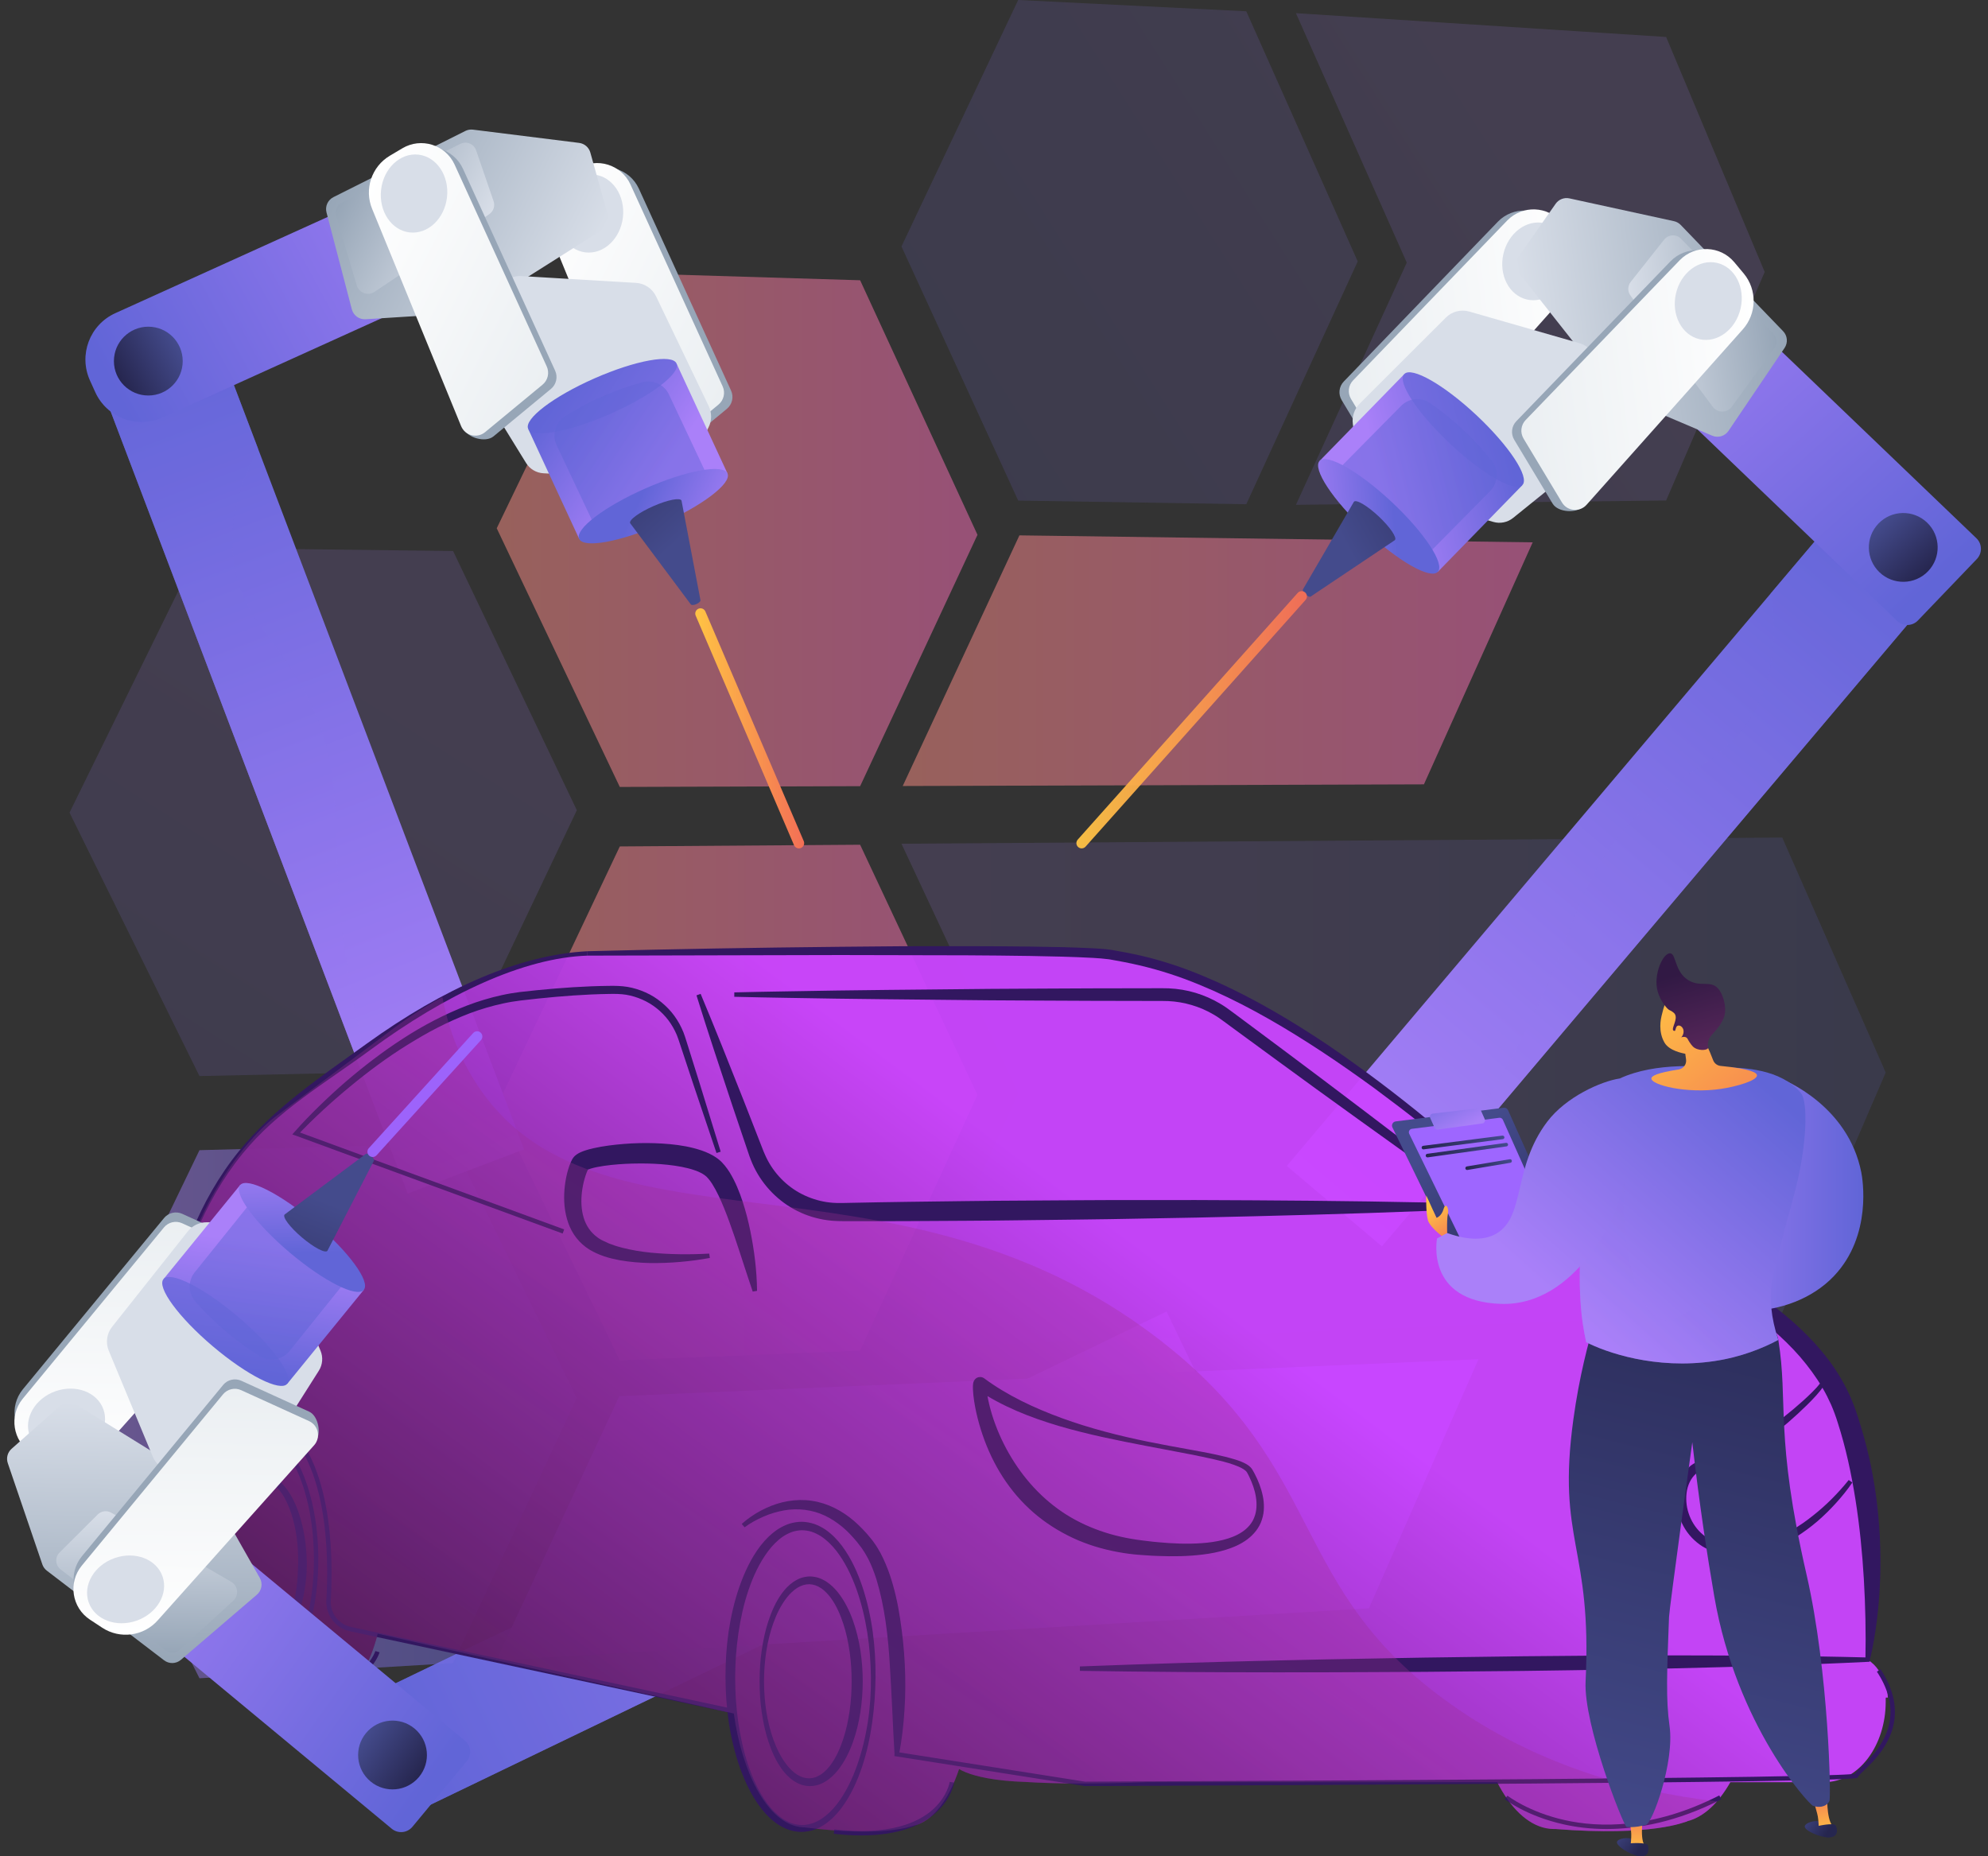<svg width="166" height="155" viewBox="0 0 166 155" fill="none" xmlns="http://www.w3.org/2000/svg">
<rect x="0" y="0" width="166" height="155" fill="#333333" stroke="none"/>
<path d="M29.631 142.195L97.411 109.515L101.929 118.885L34.148 151.565L29.631 142.195Z" fill="url(#paint0_linear_1988_63960)"/>
<path opacity="0.6" d="M29.631 142.195L41.037 136.695C43.449 137.736 47.07 138.827 50.918 137.83C55.405 136.668 56.858 133.534 61.4 130.739C66.237 127.763 70.41 127.733 75.366 127.078C81.668 126.245 90.627 124.215 101.929 118.884C79.335 129.778 56.742 140.671 34.148 151.564L29.631 142.195Z" fill="url(#paint1_linear_1988_63960)"/>
<path opacity="0.15" d="M37.833 46.01L16.656 45.754L5.806 67.854L16.656 89.851L37.833 89.396L48.166 67.654L37.833 46.01Z" fill="url(#paint2_linear_1988_63960)"/>
<path opacity="0.47" d="M37.833 95.485L16.656 96.04L5.806 118.555L16.656 140.137L37.833 138.87L48.166 116.733L37.833 95.485Z" fill="url(#paint3_linear_1988_63960)"/>
<path opacity="0.5" d="M71.822 23.403L51.754 22.793L41.478 44.112L51.754 65.71L71.822 65.646L81.621 44.658L71.822 23.403Z" fill="url(#paint4_linear_1988_63960)"/>
<path opacity="0.5" d="M85.122 44.704L75.378 65.633L118.899 65.494L127.98 45.287L85.122 44.704Z" fill="url(#paint5_linear_1988_63960)"/>
<path d="M51.713 116.58L41.437 138.655L114.307 134.296L123.458 113.494L51.713 116.58Z" fill="#9E66FF"/>
<path opacity="0.5" d="M71.822 70.537L51.754 70.679L41.478 92.384L51.754 113.597L71.822 112.781L81.621 91.425L71.822 70.537Z" fill="url(#paint6_linear_1988_63960)"/>
<path opacity="0.15" d="M104.065 0.943L85.021 0L75.275 20.581L85.021 41.8L104.065 42.103L113.37 21.828L104.065 0.943Z" fill="url(#paint7_linear_1988_63960)"/>
<path opacity="0.15" d="M139.123 3.088L108.212 1.1L117.468 21.929L108.212 42.153L139.123 41.791L147.353 22.709L139.123 3.088Z" fill="url(#paint8_linear_1988_63960)"/>
<path opacity="0.15" d="M148.818 69.936L75.275 70.453L85.021 91.285L75.275 112.581L148.818 109.592L157.458 89.558L148.818 69.936Z" fill="url(#paint9_linear_1988_63960)"/>
<path d="M156.024 39.893L107.445 97.358L115.389 104.074L163.968 46.608L156.024 39.893Z" fill="url(#paint10_linear_1988_63960)"/>
<path opacity="0.6" d="M156.023 39.893L147.848 49.563C148.254 52.159 148.405 55.938 146.478 59.415C144.232 63.469 140.835 64.093 136.993 67.793C132.903 71.732 131.832 75.766 129.959 80.401C127.578 86.295 123.374 94.463 115.389 104.074C131.582 84.918 147.774 65.763 163.967 46.608L156.023 39.893Z" fill="url(#paint11_linear_1988_63960)"/>
<path d="M165.068 46.679L160.15 51.809C159.681 52.299 158.904 52.315 158.415 51.846L131.59 26.13L138.207 19.227L165.032 44.944C165.521 45.413 165.537 46.19 165.068 46.679Z" fill="url(#paint12_linear_1988_63960)"/>
<path d="M160.912 43.635C162.057 44.733 162.095 46.552 160.997 47.697C159.899 48.843 158.081 48.881 156.936 47.783C155.79 46.685 155.752 44.867 156.85 43.721C157.948 42.576 159.766 42.538 160.912 43.635Z" fill="url(#paint13_linear_1988_63960)"/>
<path d="M112.03 33.409L115.238 38.742C115.683 39.483 117.262 39.586 117.836 38.94L130.319 24.31C131.515 22.987 131.554 20.985 130.41 19.617L129.629 18.682C128.463 17.288 126.348 17.206 125.079 18.507L112.206 31.858C111.803 32.276 111.731 32.912 112.03 33.409Z" fill="#97A6B7"/>
<path d="M112.809 33.311L116.017 38.644C116.463 39.384 117.499 39.481 118.073 38.836L131.099 24.211C132.294 22.888 132.333 20.887 131.19 19.518L130.408 18.583C129.242 17.189 127.127 17.108 125.858 18.408L112.985 31.76C112.582 32.177 112.51 32.813 112.809 33.311Z" fill="url(#paint14_linear_1988_63960)"/>
<path d="M130.934 22.444C130.53 24.203 128.995 25.352 127.504 25.01C126.013 24.668 125.132 22.964 125.535 21.205C125.939 19.446 127.475 18.297 128.966 18.639C130.457 18.982 131.338 20.685 130.934 22.444Z" fill="#D8DEE8"/>
<path d="M144.331 35.979L149.014 29.055C149.309 28.618 149.258 28.035 148.893 27.656L140.343 18.784C140.19 18.625 139.993 18.515 139.778 18.468L131.048 16.565C130.609 16.47 130.156 16.647 129.898 17.015L126.785 21.453C126.502 21.857 126.518 22.398 126.823 22.785L134.656 32.696C134.772 32.842 134.923 32.958 135.094 33.031L142.971 36.381C143.462 36.59 144.032 36.421 144.331 35.979Z" fill="url(#paint15_linear_1988_63960)"/>
<path d="M138.956 20.012L136.168 23.534C135.908 23.862 135.895 24.322 136.137 24.664C137.391 26.437 141.32 31.698 143.023 33.974C143.42 34.505 144.218 34.499 144.608 33.962C145.624 32.564 147.359 30.175 148.164 29.064C148.433 28.693 148.395 28.183 148.075 27.854L140.372 19.94C139.975 19.532 139.31 19.566 138.956 20.012Z" fill="url(#paint16_linear_1988_63960)"/>
<path d="M113.534 33.706L120.731 26.519C121.243 26.008 121.991 25.815 122.686 26.015L131.89 28.657C132.639 28.872 133.187 29.514 133.283 30.288L134.111 36.977L126.345 43.248C125.88 43.624 125.259 43.748 124.686 43.578L114.832 40.669C114.081 40.447 113.533 39.803 113.433 39.028L112.962 35.381C112.882 34.764 113.094 34.145 113.534 33.706Z" fill="#D8DEE8"/>
<path d="M114.838 34.86L124.28 37.164C124.547 37.229 124.74 37.461 124.756 37.735L125.015 41.998C125.042 42.429 124.634 42.756 124.219 42.638L115.029 40.031C114.788 39.962 114.611 39.756 114.579 39.508L114.068 35.549C114.012 35.112 114.411 34.755 114.838 34.86Z" fill="url(#paint17_linear_1988_63960)"/>
<path d="M126.439 36.722L129.647 42.055C130.093 42.796 131.671 42.898 132.246 42.253L144.729 27.623C145.924 26.3 145.963 24.298 144.819 22.93L144.038 21.995C142.872 20.601 140.757 20.519 139.488 21.82L126.615 35.171C126.212 35.589 126.14 36.225 126.439 36.722Z" fill="#97A6B7"/>
<path d="M127.218 36.623L130.425 41.956C130.871 42.697 131.907 42.794 132.482 42.148L145.507 27.524C146.703 26.201 146.741 24.199 145.598 22.831L144.816 21.896C143.651 20.502 141.536 20.42 140.266 21.721L127.393 35.072C126.991 35.49 126.919 36.126 127.218 36.623Z" fill="url(#paint18_linear_1988_63960)"/>
<path d="M145.341 25.757C144.938 27.516 143.402 28.665 141.911 28.323C140.42 27.98 139.539 26.277 139.943 24.518C140.347 22.758 141.882 21.61 143.373 21.952C144.864 22.294 145.745 23.998 145.341 25.757Z" fill="#D8DEE8"/>
<path d="M117.24 31.259L127.111 40.521L120.058 47.751L110.187 38.489L117.24 31.259Z" fill="url(#paint19_linear_1988_63960)"/>
<path d="M117.255 31.236C117.868 30.583 120.575 32.127 123.301 34.684C126.026 37.242 127.739 39.845 127.126 40.498C126.513 41.151 123.807 39.608 121.081 37.05C118.355 34.492 116.642 31.889 117.255 31.236Z" fill="url(#paint20_linear_1988_63960)"/>
<path opacity="0.6" d="M119.148 46.349L124.463 40.972C125.1 40.293 125.154 39.252 124.586 38.513C124.022 37.779 123.223 36.874 122.175 35.89C121.126 34.906 120.172 34.166 119.404 33.65C118.63 33.131 117.595 33.25 116.957 33.93L111.643 39.307L119.148 46.349Z" fill="url(#paint21_linear_1988_63960)"/>
<path d="M110.185 38.488C110.798 37.834 113.504 39.378 116.23 41.936C118.956 44.494 120.669 47.096 120.056 47.75C119.443 48.403 116.736 46.859 114.011 44.301C111.285 41.744 109.572 39.141 110.185 38.488Z" fill="url(#paint22_linear_1988_63960)"/>
<path d="M108.811 49.189C108.652 49.388 109.274 49.971 109.462 49.8L116.469 45.105C116.683 44.91 116.076 44.014 115.121 43.118C114.166 42.221 113.234 41.672 113.052 41.899L108.811 49.189Z" fill="url(#paint23_linear_1988_63960)"/>
<path d="M17.052 25.629L43.766 95.975L34.042 99.667L7.328 29.322L17.052 25.629Z" fill="url(#paint24_linear_1988_63960)"/>
<path opacity="0.6" d="M17.052 25.629L21.548 37.467C20.302 39.779 18.904 43.294 19.565 47.213C20.336 51.784 23.333 53.502 25.726 58.268C28.274 63.343 27.943 67.503 28.169 72.497C28.456 78.848 29.706 87.949 34.042 99.668C25.137 76.219 16.233 52.77 7.328 29.322L17.052 25.629Z" fill="url(#paint25_linear_1988_63960)"/>
<path d="M7.512 31.77L7.953 32.744C8.921 34.88 11.438 35.827 13.574 34.859L44.672 20.769L40.726 12.06L9.628 26.15C7.492 27.118 6.544 29.634 7.512 31.77Z" fill="url(#paint26_linear_1988_63960)"/>
<path d="M12.385 33.025C13.971 33.025 15.257 31.739 15.257 30.152C15.257 28.566 13.971 27.279 12.385 27.279C10.798 27.279 9.512 28.566 9.512 30.152C9.512 31.739 10.798 33.025 12.385 33.025Z" fill="url(#paint27_linear_1988_63960)"/>
<path d="M60.695 34.139L55.897 38.102C55.231 38.653 53.708 38.225 53.381 37.425L46.471 19.477C45.783 17.832 46.412 15.931 47.945 15.021L48.993 14.399C50.556 13.471 52.578 14.098 53.342 15.746L61.045 32.617C61.286 33.145 61.143 33.769 60.695 34.139Z" fill="#97A6B7"/>
<path d="M59.993 33.785L55.195 37.748C54.529 38.298 53.52 38.045 53.192 37.245L45.769 19.123C45.081 17.478 45.709 15.577 47.243 14.667L48.291 14.045C49.854 13.117 51.875 13.743 52.64 15.392L60.343 32.264C60.584 32.791 60.44 33.415 59.993 33.785Z" fill="url(#paint28_linear_1988_63960)"/>
<path d="M46.511 17.515C46.307 19.309 47.374 20.903 48.894 21.076C50.414 21.248 51.811 19.935 52.015 18.141C52.219 16.348 51.152 14.754 49.632 14.581C48.113 14.408 46.715 15.722 46.511 17.515Z" fill="#D8DEE8"/>
<path d="M29.378 25.827L27.263 17.739C27.13 17.23 27.371 16.696 27.842 16.46L38.855 10.935C39.052 10.836 39.274 10.798 39.493 10.825L48.358 11.932C48.804 11.988 49.173 12.306 49.294 12.738L50.755 17.959C50.887 18.434 50.693 18.939 50.276 19.202L39.594 25.946C39.436 26.046 39.255 26.104 39.069 26.116L30.527 26.658C29.994 26.691 29.512 26.343 29.378 25.827Z" fill="url(#paint29_linear_1988_63960)"/>
<path d="M39.755 12.55L41.215 16.799C41.35 17.195 41.21 17.633 40.868 17.874C39.096 19.13 33.642 22.786 31.279 24.366C30.727 24.735 29.977 24.464 29.788 23.828C29.294 22.172 28.452 19.341 28.062 18.027C27.932 17.587 28.137 17.118 28.548 16.915L38.444 12.011C38.954 11.758 39.57 12.011 39.755 12.55Z" fill="url(#paint30_linear_1988_63960)"/>
<path d="M59.181 33.916L54.782 24.746C54.469 24.094 53.827 23.663 53.105 23.62L43.547 23.053C42.769 23.007 42.038 23.43 41.691 24.127L38.687 30.161L43.926 38.657C44.24 39.166 44.784 39.489 45.381 39.52L55.642 40.051C56.423 40.092 57.155 39.667 57.507 38.969L59.163 35.686C59.444 35.131 59.45 34.477 59.181 33.916Z" fill="#D8DEE8"/>
<path d="M57.566 34.569L47.895 33.604C47.622 33.577 47.363 33.731 47.256 33.984L45.595 37.919C45.427 38.316 45.702 38.76 46.133 38.787L55.667 39.382C55.917 39.398 56.153 39.263 56.266 39.039L58.063 35.475C58.262 35.083 58.004 34.613 57.566 34.569Z" fill="url(#paint31_linear_1988_63960)"/>
<path d="M46.005 32.474L41.207 36.438C40.54 36.989 39.018 36.561 38.69 35.761L31.78 17.813C31.092 16.168 31.721 14.267 33.255 13.357L34.303 12.735C35.865 11.807 37.887 12.434 38.652 14.082L46.355 30.953C46.596 31.481 46.452 32.105 46.005 32.474Z" fill="#97A6B7"/>
<path d="M45.305 32.12L40.507 36.084C39.84 36.634 38.831 36.381 38.503 35.581L31.08 17.459C30.392 15.813 31.021 13.913 32.554 13.002L33.602 12.38C35.165 11.453 37.187 12.079 37.952 13.727L45.654 30.599C45.895 31.127 45.752 31.75 45.305 32.12Z" fill="url(#paint32_linear_1988_63960)"/>
<path d="M31.821 15.847C31.617 17.64 32.684 19.234 34.203 19.407C35.723 19.58 37.121 18.266 37.325 16.473C37.529 14.68 36.462 13.086 34.942 12.913C33.422 12.74 32.025 14.054 31.821 15.847Z" fill="#D8DEE8"/>
<path d="M56.5 30.376L44.111 35.83L48.36 44.993L60.749 39.539L56.5 30.376Z" fill="url(#paint33_linear_1988_63960)"/>
<path d="M56.491 30.351C56.13 29.531 53.064 30.087 49.643 31.593C46.222 33.099 43.741 34.985 44.102 35.805C44.463 36.624 47.529 36.068 50.95 34.562C54.371 33.056 56.852 31.17 56.491 30.351Z" fill="url(#paint34_linear_1988_63960)"/>
<path opacity="0.6" d="M49.684 43.973L46.459 37.135C46.083 36.282 46.379 35.283 47.16 34.774C47.935 34.27 48.99 33.681 50.306 33.102C51.622 32.523 52.768 32.142 53.664 31.911C54.566 31.678 55.503 32.135 55.879 32.988L59.103 39.826L49.684 43.973Z" fill="url(#paint35_linear_1988_63960)"/>
<path d="M60.749 39.539C60.388 38.719 57.322 39.275 53.901 40.781C50.48 42.287 47.999 44.173 48.36 44.993C48.721 45.812 51.787 45.256 55.208 43.75C58.629 42.244 61.11 40.358 60.749 39.539Z" fill="url(#paint36_linear_1988_63960)"/>
<path d="M58.485 50.087C58.569 50.328 57.789 50.671 57.669 50.447L52.621 43.69C52.483 43.434 53.353 42.792 54.552 42.264C55.751 41.736 56.813 41.528 56.908 41.803L58.485 50.087Z" fill="url(#paint37_linear_1988_63960)"/>
<path opacity="0.95" d="M157.641 141.751C157.598 140.875 157.322 140.089 156.876 139.484C156.627 139.115 156.315 138.806 155.946 138.581L155.899 138.582C155.899 138.582 155.898 138.581 155.898 138.581C155.898 138.581 157.7 132.331 156.281 124.844L156.32 124.797C155.745 121.798 154.665 118.605 152.757 115.537C152.75 115.538 152.743 115.539 152.735 115.54C152.734 115.539 152.734 115.538 152.733 115.537C151.624 113.755 150.254 112.018 148.533 110.386C148.533 110.386 141.09 102.918 127.433 100.976C127.433 100.976 116.114 91.023 105.756 84.426C100.649 81.173 95.053 79.514 89.28 79.514H51.419C44.847 79.514 38.4 81.728 32.809 85.913L22.947 93.282C22.947 93.282 20.593 94.979 18.192 99.043C18.192 99.044 18.192 99.044 18.192 99.044C18.191 99.044 18.189 99.044 18.188 99.044C15.457 103.664 12.67 111.347 13.22 123.065L12.99 123.625C12.813 124.595 12.931 125.594 13.301 126.455C13.441 126.78 13.616 127.086 13.826 127.362L15.246 129.221C15.246 129.221 15.246 129.221 15.246 129.221L15.246 129.221C15.247 129.213 15.248 129.205 15.248 129.197C15.248 129.203 15.248 129.21 15.248 129.216H15.735C15.722 129.539 15.714 129.866 15.714 130.198C15.714 136.337 17.927 141.424 20.609 141.552C20.633 141.553 20.657 141.551 20.681 141.551C26.189 142.287 27.974 141.464 28.121 141.437C28.121 141.437 28.145 141.434 28.145 141.434C29.593 141.111 30.839 139.186 31.538 136.418L59.376 142.654L61.275 143.08C61.966 148.07 64.018 151.878 66.48 152.497C66.48 152.498 66.48 152.498 66.48 152.498C66.485 152.499 66.491 152.5 66.496 152.501C66.682 152.546 66.869 152.576 67.058 152.584C67.082 152.585 67.106 152.583 67.13 152.584C73.917 153.437 76.101 152.482 76.282 152.451C76.282 152.451 76.276 152.447 76.276 152.447C77.852 152.116 79.209 150.337 80.085 147.715C80.093 147.72 80.101 147.725 80.11 147.73C80.244 147.811 80.416 147.898 80.643 147.987C81.506 148.339 83.031 148.71 85.682 148.797C87.998 148.941 91.238 148.981 95.798 148.817H125.017C126.105 150.933 127.517 152.333 129.082 152.654C129.082 152.655 129.082 152.657 129.082 152.658C129.097 152.659 129.11 152.66 129.125 152.661C129.339 152.702 129.555 152.726 129.774 152.726C129.8 152.726 129.825 152.723 129.851 152.722C137.994 153.362 140.678 152.128 140.902 152.081C140.902 152.081 140.869 152.077 140.869 152.077C142.246 151.742 143.488 150.571 144.487 148.817H152.29C155.249 148.817 157.458 145.694 157.458 142.115V141.82C157.458 141.797 157.466 141.774 157.477 141.751H157.641ZM21.708 119.657C21.441 119.661 21.194 119.666 20.975 119.673L21.023 119.526C21.255 119.543 21.484 119.586 21.708 119.657Z" fill="url(#paint38_linear_1988_63960)"/>
<path d="M49.058 79.428C56.099 79.248 63.142 79.128 70.186 79.057L75.469 79.01L80.753 79.005C82.514 79.009 84.276 79.018 86.039 79.04C87.802 79.065 89.563 79.093 91.336 79.185C91.781 79.211 92.221 79.237 92.685 79.299L92.864 79.327L93.026 79.356L93.351 79.414L94.004 79.534C94.877 79.699 95.75 79.897 96.608 80.141C97.467 80.383 98.314 80.664 99.149 80.972C99.982 81.286 100.804 81.627 101.614 81.99C104.852 83.456 107.905 85.272 110.844 87.236C116.696 91.211 122.102 95.777 127.257 100.58L127.172 100.536H127.172C128.292 100.732 129.395 100.975 130.494 101.251C131.592 101.525 132.685 101.825 133.768 102.162C134.851 102.497 135.929 102.854 136.994 103.247C138.059 103.644 139.115 104.066 140.159 104.524C140.681 104.751 141.199 104.989 141.714 105.234C142.227 105.486 142.738 105.74 143.242 106.01C144.254 106.544 145.245 107.121 146.213 107.743C148.147 108.986 149.967 110.449 151.551 112.18C152.333 113.053 153.067 113.986 153.667 115.015C153.976 115.522 154.242 116.058 154.493 116.601C154.733 117.144 154.949 117.724 155.119 118.264C155.48 119.361 155.788 120.472 156.049 121.594L156.232 122.437C156.291 122.718 156.34 123.001 156.394 123.284C156.495 123.849 156.589 124.416 156.661 124.985C156.967 127.26 157.071 129.554 156.994 131.835C156.953 132.975 156.871 134.113 156.727 135.244C156.657 135.81 156.581 136.374 156.48 136.934C156.383 137.496 156.272 138.053 156.128 138.61V138.611L156.112 138.759L155.949 138.767C150.47 139.035 144.99 139.184 139.509 139.317C136.769 139.368 134.029 139.434 131.288 139.466L127.177 139.524L123.066 139.562L118.955 139.6L114.844 139.621C112.103 139.639 109.362 139.642 106.621 139.642C101.139 139.641 95.657 139.604 90.174 139.518L90.17 139.15C95.649 138.939 101.129 138.777 106.61 138.651C109.35 138.588 112.09 138.529 114.831 138.484L118.941 138.411L123.052 138.355L127.163 138.3L131.274 138.264C134.015 138.233 136.756 138.237 139.497 138.225C144.979 138.233 150.461 138.257 155.945 138.4L155.765 138.556L155.765 138.556C155.813 136.312 155.762 134.071 155.633 131.85C155.502 129.628 155.28 127.419 154.936 125.237C154.59 123.056 154.132 120.894 153.457 118.805C153.292 118.27 153.115 117.793 152.905 117.304C152.686 116.824 152.456 116.347 152.181 115.891C151.647 114.972 151.005 114.108 150.303 113.29C148.883 111.659 147.181 110.256 145.373 108.999C143.564 107.737 141.619 106.656 139.628 105.661C138.632 105.164 137.616 104.701 136.59 104.261C135.564 103.821 134.528 103.398 133.48 103.004C131.385 102.218 129.254 101.497 127.096 100.896H127.096L127.05 100.887L127.01 100.852L125.021 99.118L123.016 97.405C121.669 96.275 120.31 95.159 118.932 94.068C117.563 92.966 116.16 91.909 114.751 90.862C113.332 89.829 111.895 88.82 110.432 87.853C107.506 85.925 104.479 84.137 101.291 82.712C100.493 82.359 99.687 82.028 98.87 81.725C98.053 81.427 97.226 81.157 96.389 80.925C95.552 80.694 94.708 80.495 93.851 80.331L93.206 80.21L92.881 80.151L92.718 80.121L92.571 80.098C92.163 80.042 91.723 80.013 91.29 79.986C89.546 79.889 87.785 79.855 86.028 79.824C84.269 79.796 82.51 79.78 80.75 79.77L70.189 79.747L49.063 79.796L49.058 79.428Z" fill="#321760"/>
<path d="M58.503 82.987C59.744 85.95 60.926 88.935 62.108 91.921L62.984 94.163L63.422 95.285L63.641 95.845L63.751 96.126L63.861 96.38C64.436 97.732 65.463 98.872 66.728 99.585C67.362 99.938 68.05 100.19 68.757 100.329C68.936 100.357 69.111 100.4 69.292 100.41C69.471 100.426 69.65 100.451 69.831 100.448C70.172 100.462 70.603 100.444 70.996 100.438C72.601 100.411 74.205 100.369 75.81 100.354C79.019 100.319 82.228 100.26 85.438 100.25C88.647 100.234 91.856 100.198 95.066 100.206L99.88 100.204L104.695 100.227C111.115 100.266 117.534 100.34 123.955 100.532L123.848 100.864L122.097 99.643L120.355 98.411L116.873 95.944C114.557 94.291 112.252 92.625 109.946 90.959C107.649 89.281 105.344 87.615 103.056 85.925L102.196 85.293C102.05 85.183 101.916 85.091 101.78 84.994C101.639 84.903 101.501 84.81 101.356 84.727C100.782 84.385 100.164 84.118 99.525 83.928C98.885 83.737 98.223 83.623 97.556 83.591C97.232 83.577 96.869 83.581 96.514 83.579L95.447 83.578C92.603 83.575 89.758 83.568 86.914 83.55L82.647 83.526L78.38 83.483C75.536 83.45 72.692 83.433 69.847 83.388C67.003 83.338 64.158 83.304 61.314 83.233V82.865C64.158 82.795 67.003 82.761 69.847 82.71C72.692 82.665 75.536 82.648 78.38 82.616L82.647 82.573L86.914 82.549C89.758 82.53 92.603 82.524 95.447 82.521L96.514 82.519C96.87 82.519 97.219 82.513 97.605 82.528C98.358 82.563 99.109 82.685 99.832 82.904C100.554 83.122 101.251 83.427 101.897 83.816C102.061 83.91 102.217 84.016 102.375 84.12C102.528 84.229 102.685 84.339 102.823 84.444L103.68 85.08C105.967 86.77 108.238 88.484 110.516 90.188C112.785 91.903 115.055 93.617 117.315 95.346L120.696 97.95L122.385 99.253L124.066 100.568L124.459 100.876L123.959 100.9C117.542 101.21 111.125 101.402 104.707 101.559L99.894 101.67L95.08 101.757C91.871 101.824 88.662 101.847 85.453 101.89C82.244 101.939 79.034 101.939 75.825 101.963C74.22 101.978 72.615 101.966 71.01 101.967C70.602 101.964 70.23 101.976 69.769 101.951C69.548 101.949 69.329 101.916 69.109 101.891C68.889 101.872 68.674 101.819 68.457 101.778C67.594 101.594 66.763 101.264 66.011 100.806C64.508 99.892 63.326 98.478 62.699 96.853L62.583 96.55L62.486 96.265L62.294 95.695L61.908 94.555L61.138 92.273C60.125 89.227 59.111 86.18 58.157 83.112L58.503 82.987Z" fill="#321760"/>
<path d="M61.934 127.252C62.178 127.028 62.427 126.837 62.691 126.653C62.953 126.469 63.226 126.302 63.51 126.151C64.076 125.845 64.682 125.605 65.317 125.446C65.951 125.29 66.616 125.224 67.281 125.263C67.946 125.306 68.606 125.46 69.225 125.711C69.845 125.961 70.423 126.303 70.948 126.705C71.475 127.106 71.936 127.573 72.375 128.055L72.687 128.43L72.842 128.619L72.99 128.825C73.196 129.095 73.355 129.388 73.521 129.676C73.833 130.261 74.077 130.866 74.293 131.477C74.706 132.702 74.982 133.953 75.168 135.208C75.357 136.462 75.49 137.72 75.551 138.978C75.612 140.237 75.609 141.496 75.528 142.75C75.448 144.004 75.319 145.253 75.062 146.492L75.062 146.493L74.907 146.297L90.615 148.772L90.586 148.77C102.996 148.722 115.406 148.658 127.815 148.562C134.02 148.512 140.224 148.457 146.428 148.363L151.079 148.275C151.854 148.256 152.629 148.235 153.402 148.206C153.789 148.191 154.176 148.175 154.558 148.148C154.653 148.141 154.748 148.133 154.838 148.122L154.901 148.113L154.925 148.108C154.928 148.108 154.943 148.1 154.91 148.116C154.911 148.049 154.792 148.319 154.831 148.244C154.833 148.229 154.837 148.214 154.841 148.2C154.849 148.173 154.862 148.135 154.872 148.121L154.929 148.036C155.074 147.864 155.215 147.741 155.356 147.604C155.918 147.075 156.449 146.526 156.876 145.899C157.3 145.276 157.633 144.585 157.771 143.85C157.918 143.118 157.881 142.353 157.679 141.631C157.481 140.906 157.143 140.218 156.723 139.585L157.03 139.382C157.466 140.04 157.823 140.762 158.033 141.535C158.249 142.304 158.291 143.133 158.131 143.921C157.982 144.715 157.625 145.452 157.179 146.107C156.731 146.765 156.176 147.338 155.609 147.87C155.472 148.002 155.322 148.139 155.218 148.264C155.21 148.276 155.202 148.288 155.193 148.299C155.189 148.305 155.199 148.292 155.198 148.288C155.198 148.284 155.197 148.281 155.196 148.278C155.232 148.215 155.106 148.496 155.096 148.433C155.042 148.461 155.032 148.458 155.012 148.465L154.965 148.474L154.884 148.486C154.781 148.499 154.683 148.507 154.585 148.514C154.193 148.543 153.805 148.558 153.416 148.573C152.64 148.603 151.864 148.623 151.088 148.642L146.434 148.73C140.228 148.824 134.023 148.879 127.818 148.929C115.408 149.026 102.998 149.09 90.587 149.137H90.573L90.558 149.135L74.85 146.66L74.683 146.634L74.695 146.464L74.695 146.463C74.614 145.219 74.561 143.978 74.503 142.743C74.437 141.507 74.385 140.276 74.303 139.049C74.16 136.6 73.874 134.142 73.175 131.846C72.989 131.28 72.778 130.723 72.516 130.202C72.378 129.949 72.242 129.691 72.079 129.459L71.963 129.28L71.827 129.103L71.556 128.749C71.174 128.297 70.774 127.859 70.323 127.488C69.871 127.119 69.387 126.794 68.864 126.55C67.82 126.057 66.626 125.916 65.46 126.12C64.879 126.228 64.3 126.396 63.748 126.641C63.199 126.881 62.652 127.176 62.175 127.529L61.934 127.252Z" fill="#321760"/>
<path d="M60.986 143.02L29.237 136.214C28.014 135.952 27.18 134.857 27.253 133.611C27.463 130.059 27.456 121.487 22.879 118.61C21.705 117.873 20.068 118.344 19.043 119.093L18.826 118.796C19.692 118.164 21.56 117.347 23.074 118.299C27.817 121.28 27.833 130.016 27.62 133.633C27.558 134.696 28.27 135.631 29.314 135.855L61.063 142.661L60.986 143.02Z" fill="#321760"/>
<path d="M72.04 140.389C72.031 142.107 71.802 143.837 71.217 145.479C70.922 146.297 70.532 147.094 69.975 147.802C69.696 148.153 69.363 148.477 68.967 148.733C68.765 148.857 68.549 148.963 68.317 149.037C68.084 149.106 67.839 149.143 67.593 149.142C67.348 149.135 67.106 149.089 66.878 149.012C66.651 148.931 66.442 148.818 66.248 148.69C65.868 148.423 65.555 148.093 65.294 147.738C64.772 147.023 64.43 146.223 64.16 145.413C63.889 144.601 63.72 143.764 63.597 142.925C63.479 142.084 63.425 141.236 63.427 140.389C63.425 139.542 63.479 138.694 63.597 137.853C63.72 137.013 63.889 136.176 64.16 135.364C64.43 134.554 64.772 133.754 65.294 133.04C65.554 132.684 65.868 132.354 66.248 132.088C66.442 131.959 66.651 131.846 66.878 131.765C67.106 131.689 67.348 131.643 67.593 131.635C67.839 131.634 68.084 131.671 68.317 131.741C68.549 131.814 68.765 131.921 68.967 132.044C69.363 132.3 69.696 132.624 69.975 132.976C70.532 133.684 70.922 134.481 71.217 135.299C71.802 136.941 72.031 138.671 72.04 140.389ZM71.111 140.389C71.114 139.571 71.061 138.754 70.948 137.947C70.831 137.142 70.669 136.341 70.413 135.575C70.161 134.811 69.838 134.066 69.379 133.434C69.15 133.12 68.882 132.843 68.583 132.629C68.43 132.529 68.272 132.442 68.106 132.381C67.939 132.325 67.768 132.291 67.593 132.283C67.419 132.282 67.244 132.307 67.072 132.356C66.901 132.41 66.736 132.49 66.575 132.586C66.259 132.789 65.972 133.06 65.725 133.371C65.23 133.995 64.86 134.738 64.582 135.509C64.304 136.283 64.111 137.092 63.982 137.91C63.859 138.729 63.799 139.559 63.794 140.389C63.799 141.219 63.859 142.048 63.982 142.868C64.111 143.686 64.304 144.494 64.582 145.268C64.86 146.039 65.23 146.782 65.725 147.407C65.972 147.717 66.259 147.989 66.575 148.192C66.736 148.288 66.901 148.368 67.072 148.421C67.244 148.47 67.419 148.495 67.593 148.494C67.768 148.486 67.939 148.453 68.106 148.396C68.272 148.336 68.43 148.249 68.583 148.148C68.882 147.935 69.15 147.658 69.379 147.343C69.838 146.712 70.161 145.966 70.413 145.202C70.669 144.436 70.831 143.636 70.948 142.83C71.061 142.023 71.114 141.206 71.111 140.389Z" fill="#321760"/>
<path d="M73.108 140.051C73.094 141.317 73.005 142.581 72.829 143.835C72.649 145.088 72.386 146.333 71.98 147.54C71.574 148.744 71.043 149.923 70.267 150.965C69.878 151.482 69.416 151.959 68.866 152.338C68.585 152.52 68.285 152.679 67.962 152.791C67.637 152.898 67.295 152.959 66.949 152.968C66.603 152.966 66.258 152.912 65.929 152.811C65.602 152.704 65.296 152.55 65.009 152.372C64.446 152.001 63.968 151.529 63.566 151.014C62.765 149.975 62.21 148.795 61.779 147.588C60.927 145.163 60.59 142.598 60.578 140.051C60.58 139.414 60.597 138.776 60.639 138.139C60.685 137.503 60.75 136.867 60.839 136.234C61.034 134.971 61.315 133.717 61.739 132.501C62.165 131.29 62.712 130.1 63.518 129.052C63.923 128.532 64.404 128.055 64.975 127.678C65.266 127.497 65.576 127.34 65.909 127.231C66.244 127.128 66.595 127.071 66.949 127.069C67.302 127.077 67.651 127.139 67.983 127.248C68.312 127.362 68.618 127.523 68.903 127.708C69.462 128.093 69.928 128.575 70.319 129.099C71.097 130.151 71.626 131.337 72.029 132.546C72.825 134.974 73.127 137.523 73.108 140.051ZM72.723 140.051C72.693 137.56 72.345 135.057 71.523 132.72C71.105 131.559 70.566 130.434 69.823 129.48C69.451 129.006 69.019 128.587 68.535 128.269C68.289 128.118 68.034 127.989 67.767 127.902C67.499 127.821 67.224 127.778 66.949 127.776C66.673 127.784 66.4 127.833 66.136 127.919C65.873 128.011 65.622 128.144 65.382 128.299C64.91 128.625 64.492 129.049 64.135 129.527C63.419 130.485 62.899 131.606 62.504 132.764C62.106 133.925 61.844 135.135 61.662 136.355C61.572 136.966 61.505 137.581 61.457 138.197C61.413 138.814 61.391 139.433 61.386 140.052C61.387 140.67 61.405 141.289 61.445 141.907C61.489 142.524 61.553 143.139 61.638 143.751C61.819 144.973 62.07 146.187 62.463 147.353C62.854 148.515 63.367 149.646 64.087 150.614C64.446 151.096 64.868 151.525 65.347 151.857C65.591 152.015 65.847 152.15 66.116 152.245C66.386 152.333 66.666 152.384 66.949 152.392C67.232 152.391 67.514 152.347 67.788 152.264C68.061 152.176 68.322 152.045 68.572 151.891C69.064 151.567 69.502 151.143 69.874 150.663C70.62 149.698 71.157 148.566 71.572 147.4C72.39 145.056 72.751 142.545 72.723 140.051Z" fill="#321760"/>
<path d="M25.618 130.499C25.628 131.229 25.56 131.959 25.447 132.682C25.328 133.404 25.16 134.12 24.91 134.814C24.66 135.506 24.338 136.184 23.871 136.785C23.636 137.084 23.357 137.359 23.025 137.577C22.855 137.682 22.674 137.773 22.478 137.836C22.282 137.896 22.076 137.928 21.869 137.929C21.662 137.924 21.457 137.886 21.264 137.823C21.071 137.755 20.894 137.661 20.728 137.553C20.404 137.33 20.135 137.052 19.911 136.751C19.463 136.147 19.161 135.469 18.93 134.779C18.475 133.393 18.29 131.942 18.294 130.499C18.306 129.057 18.475 127.605 18.941 126.223C19.179 125.536 19.48 124.86 19.925 124.257C20.148 123.958 20.416 123.681 20.738 123.459C20.902 123.352 21.079 123.259 21.269 123.192C21.461 123.129 21.664 123.093 21.869 123.088C22.074 123.088 22.278 123.121 22.472 123.18C22.666 123.243 22.846 123.333 23.014 123.437C23.344 123.653 23.622 123.927 23.856 124.224C24.322 124.822 24.643 125.498 24.894 126.189C25.387 127.577 25.594 129.04 25.618 130.499ZM24.895 130.499C24.912 129.108 24.751 127.702 24.325 126.385C24.109 125.731 23.824 125.095 23.426 124.554C23.228 124.285 22.995 124.047 22.733 123.864C22.601 123.777 22.462 123.703 22.317 123.651C22.171 123.603 22.021 123.576 21.869 123.571C21.717 123.572 21.565 123.595 21.416 123.639C21.269 123.687 21.126 123.758 20.989 123.841C20.719 124.019 20.476 124.254 20.267 124.52C19.848 125.056 19.544 125.693 19.315 126.351C18.862 127.675 18.663 129.091 18.669 130.499C18.679 131.905 18.862 133.323 19.326 134.643C19.561 135.298 19.866 135.932 20.282 136.466C20.49 136.732 20.731 136.965 20.999 137.141C21.135 137.225 21.276 137.294 21.422 137.341C21.569 137.385 21.719 137.407 21.869 137.408C22.019 137.403 22.167 137.375 22.311 137.328C22.454 137.277 22.591 137.203 22.723 137.118C22.982 136.936 23.213 136.7 23.412 136.432C23.808 135.894 24.093 135.26 24.308 134.607C24.525 133.952 24.666 133.269 24.76 132.581C24.852 131.891 24.882 131.195 24.895 130.499Z" fill="#321760"/>
<path d="M21.32 141.135C18.421 141.135 16.061 136.234 16.061 130.21C16.061 124.186 18.421 119.285 21.32 119.285C24.22 119.285 26.579 124.186 26.579 130.21C26.579 136.234 24.22 141.135 21.32 141.135ZM21.32 119.653C18.623 119.653 16.429 124.389 16.429 130.21C16.429 136.031 18.623 140.767 21.32 140.767C24.017 140.767 26.211 136.031 26.211 130.21C26.211 124.389 24.017 119.653 21.32 119.653Z" fill="#321760"/>
<path d="M71.917 153.26C71.218 153.26 70.455 153.217 69.621 153.121L69.663 152.757C74.275 153.286 76.651 152.176 77.833 151.15C79.103 150.048 79.302 148.804 79.304 148.792L79.668 148.845C79.659 148.901 79.455 150.217 78.095 151.409C77.076 152.303 75.213 153.26 71.917 153.26Z" fill="#321760"/>
<path d="M24.372 141.601C23.788 141.601 23.158 141.57 22.48 141.503L22.516 141.137C30.083 141.89 31.331 137.903 31.343 137.863L31.696 137.966C31.649 138.127 30.563 141.601 24.372 141.601Z" fill="#321760"/>
<path d="M15.203 129.396C15.098 129.37 12.623 128.692 12.806 123.621C12.823 123.141 12.833 122.593 12.846 121.959C12.955 116.277 13.183 104.453 19.964 96.108C22.901 92.494 26.785 89.913 30.645 87.131C37.046 82.518 43.376 79.723 49.056 79.428L49.061 79.796C43.696 79.974 37.206 83.041 30.929 87.664C27.053 90.519 23.195 92.715 20.249 96.34C13.548 104.587 13.322 116.325 13.213 121.966C13.201 122.602 13.19 123.151 13.173 123.634C13.002 128.383 15.27 129.034 15.293 129.04L15.203 129.396Z" fill="#321760"/>
<path d="M62.852 107.847C62.317 106.275 61.827 104.703 61.302 103.164C61.038 102.395 60.767 101.634 60.468 100.898C60.171 100.165 59.843 99.446 59.459 98.842C59.27 98.547 59.053 98.283 58.866 98.147C58.646 97.981 58.337 97.833 58.002 97.717C57.326 97.481 56.554 97.352 55.778 97.264C54.999 97.179 54.202 97.147 53.405 97.152C52.608 97.154 51.808 97.192 51.022 97.276C50.63 97.319 50.24 97.373 49.87 97.447C49.685 97.484 49.504 97.526 49.343 97.575C49.262 97.599 49.19 97.625 49.129 97.65L49.088 97.667L49.059 97.681C49.052 97.685 49.051 97.686 49.045 97.688C49.049 97.686 49.051 97.684 49.06 97.675C49.079 97.659 49.083 97.653 49.12 97.608C49.16 97.546 49.134 97.585 49.132 97.591C49.12 97.608 49.103 97.644 49.087 97.675C49.054 97.741 49.021 97.819 48.989 97.899C48.927 98.062 48.871 98.237 48.818 98.414C48.716 98.77 48.641 99.14 48.596 99.51C48.503 100.251 48.533 101.002 48.735 101.672C48.935 102.343 49.324 102.916 49.888 103.322C49.959 103.373 50.029 103.425 50.107 103.467C50.183 103.512 50.255 103.56 50.344 103.597C50.514 103.675 50.681 103.759 50.855 103.834L51.4 104.029C51.584 104.089 51.777 104.134 51.965 104.188C52.728 104.385 53.524 104.515 54.329 104.597C55.94 104.751 57.589 104.768 59.222 104.676L59.272 105.04C57.627 105.34 55.964 105.486 54.277 105.466C53.434 105.446 52.586 105.379 51.735 105.229C50.883 105.068 50.038 104.835 49.21 104.337C48.804 104.083 48.434 103.755 48.133 103.371C47.828 102.989 47.603 102.551 47.445 102.103C47.129 101.201 47.062 100.266 47.131 99.368C47.165 98.916 47.235 98.471 47.34 98.028C47.393 97.806 47.456 97.585 47.536 97.36C47.577 97.248 47.621 97.134 47.676 97.013C47.705 96.951 47.731 96.893 47.772 96.822C47.796 96.782 47.792 96.774 47.865 96.673C47.931 96.584 47.975 96.546 48.031 96.493C48.08 96.451 48.123 96.419 48.168 96.387C48.207 96.362 48.249 96.335 48.287 96.313L48.395 96.255L48.495 96.207C48.624 96.15 48.745 96.105 48.86 96.067C49.093 95.989 49.313 95.933 49.532 95.883C49.969 95.783 50.396 95.713 50.823 95.654C52.529 95.429 54.227 95.38 55.955 95.539C56.819 95.623 57.688 95.763 58.576 96.063C59.019 96.217 59.472 96.412 59.918 96.739C60.028 96.822 60.139 96.916 60.243 97.017C60.333 97.114 60.427 97.212 60.509 97.31C60.585 97.409 60.666 97.508 60.736 97.608L60.935 97.907C61.423 98.708 61.739 99.52 62.011 100.335C62.148 100.742 62.258 101.153 62.37 101.562C62.472 101.973 62.573 102.383 62.655 102.796C62.989 104.446 63.195 106.106 63.215 107.788L62.852 107.847Z" fill="#321760"/>
<path d="M81.529 115.987C81.636 116.056 81.756 116.119 81.992 116.065C82.153 116.027 82.263 115.884 82.276 115.866C82.31 115.819 82.328 115.776 82.332 115.768C82.34 115.75 82.346 115.727 82.347 115.725L82.355 115.696C82.356 115.688 82.356 115.693 82.356 115.693L82.356 115.753C82.357 115.809 82.361 115.875 82.367 115.943C82.379 116.08 82.397 116.223 82.42 116.367C82.464 116.655 82.524 116.947 82.593 117.236C82.732 117.816 82.906 118.391 83.116 118.951C83.533 120.074 84.075 121.146 84.721 122.14C86.009 124.128 87.736 125.811 89.82 126.928C90.86 127.484 91.976 127.912 93.133 128.209C93.712 128.359 94.302 128.471 94.897 128.562C95.192 128.608 95.5 128.641 95.803 128.679C96.108 128.718 96.412 128.753 96.717 128.777C97.934 128.891 99.157 128.942 100.359 128.854C100.96 128.814 101.554 128.727 102.125 128.584C102.695 128.441 103.248 128.235 103.714 127.922C104.179 127.61 104.558 127.189 104.744 126.669C104.842 126.413 104.9 126.137 104.914 125.853C104.932 125.57 104.916 125.279 104.867 124.989C104.777 124.409 104.567 123.839 104.308 123.297C104.274 123.23 104.243 123.161 104.207 123.095C104.173 123.034 104.131 122.948 104.108 122.919C104.051 122.836 103.947 122.751 103.832 122.677C103.598 122.529 103.317 122.414 103.033 122.313C102.462 122.11 101.859 121.966 101.257 121.828C100.653 121.691 100.044 121.568 99.435 121.447C98.216 121.201 96.988 120.987 95.765 120.747C93.317 120.278 90.865 119.787 88.453 119.08C86.048 118.37 83.663 117.438 81.529 115.987ZM82.173 115.086C84.109 116.523 86.357 117.571 88.671 118.418C90.992 119.262 93.403 119.883 95.838 120.379C97.057 120.623 98.279 120.852 99.506 121.069C100.732 121.297 101.96 121.508 103.179 121.882C103.483 121.981 103.788 122.089 104.087 122.264C104.234 122.354 104.386 122.458 104.514 122.627C104.584 122.723 104.608 122.779 104.652 122.852C104.693 122.922 104.729 122.993 104.768 123.064C105.065 123.633 105.304 124.239 105.439 124.884C105.508 125.205 105.543 125.539 105.537 125.877C105.536 126.214 105.481 126.559 105.372 126.888C105.167 127.559 104.697 128.13 104.153 128.537C103.605 128.949 102.983 129.213 102.359 129.406C101.732 129.6 101.094 129.726 100.457 129.802C99.181 129.963 97.905 129.974 96.64 129.922C96.323 129.914 96.008 129.894 95.693 129.87C95.377 129.848 95.064 129.83 94.742 129.797C94.102 129.731 93.464 129.631 92.832 129.494C91.566 129.224 90.32 128.804 89.153 128.209C87.985 127.617 86.887 126.869 85.93 125.968C84.967 125.073 84.146 124.033 83.475 122.916C82.806 121.796 82.286 120.599 81.9 119.366C81.708 118.748 81.546 118.122 81.425 117.484C81.365 117.165 81.314 116.844 81.279 116.515C81.261 116.35 81.248 116.184 81.241 116.01C81.237 115.922 81.236 115.833 81.239 115.734C81.241 115.682 81.244 115.631 81.252 115.561L81.262 115.5L81.269 115.465L81.283 115.414C81.286 115.402 81.296 115.371 81.308 115.343C81.314 115.326 81.337 115.275 81.377 115.219C81.394 115.193 81.513 115.043 81.682 115.002C81.928 114.945 82.058 115.013 82.173 115.086Z" fill="#321760"/>
<path d="M152.316 115.521C152.318 115.552 152.314 115.601 152.307 115.618C152.302 115.637 152.295 115.66 152.289 115.676C152.276 115.704 152.262 115.735 152.249 115.757C152.223 115.806 152.196 115.847 152.168 115.888C152.113 115.969 152.057 116.043 151.999 116.116C151.883 116.262 151.763 116.4 151.642 116.537C151.397 116.808 151.143 117.067 150.885 117.322C150.368 117.832 149.834 118.322 149.286 118.796C148.182 119.737 147.022 120.616 145.766 121.375C145.136 121.75 144.482 122.101 143.767 122.353C143.409 122.478 143.035 122.579 142.637 122.626C142.324 122.664 142.047 122.756 141.8 122.918C141.308 123.239 140.992 123.817 140.866 124.44C140.806 124.755 140.791 125.081 140.814 125.405C140.835 125.73 140.899 126.053 141.003 126.362C141.205 126.982 141.557 127.551 142.029 127.995C142.265 128.215 142.526 128.412 142.815 128.562C143.097 128.724 143.408 128.833 143.724 128.925C144.363 129.092 145.044 129.128 145.726 129.072C146.407 129.017 147.08 128.862 147.735 128.643C149.044 128.189 150.263 127.453 151.364 126.572C152.474 125.703 153.487 124.681 154.371 123.581L154.672 123.792C154.259 124.403 153.8 124.963 153.31 125.504C152.821 126.044 152.302 126.558 151.747 127.036C150.633 127.984 149.381 128.8 147.984 129.334C147.286 129.598 146.548 129.774 145.797 129.848C145.049 129.92 144.273 129.901 143.517 129.708C143.143 129.603 142.771 129.472 142.427 129.28C142.077 129.099 141.756 128.862 141.467 128.594C140.887 128.055 140.456 127.364 140.219 126.616C140.096 126.243 140.021 125.855 139.997 125.462C139.971 125.07 139.991 124.672 140.069 124.28C140.15 123.889 140.289 123.503 140.503 123.149C140.716 122.797 141.01 122.479 141.37 122.251C141.727 122.02 142.153 121.892 142.555 121.852C142.871 121.82 143.198 121.739 143.519 121.631C144.164 121.413 144.798 121.107 145.41 120.762C146.639 120.069 147.798 119.231 148.915 118.347C149.475 117.905 150.023 117.447 150.552 116.97C150.817 116.732 151.076 116.488 151.327 116.238C151.453 116.114 151.576 115.987 151.692 115.858C151.75 115.794 151.807 115.728 151.857 115.663C151.882 115.631 151.906 115.598 151.924 115.569C151.935 115.553 151.94 115.542 151.946 115.531C151.949 115.526 151.948 115.527 151.95 115.525C151.952 115.521 151.945 115.546 151.95 115.555L152.316 115.521Z" fill="#321760"/>
<path d="M46.982 103.002L24.663 94.816L24.408 94.723L24.589 94.521L24.589 94.521C25.25 93.766 25.943 93.052 26.659 92.356C27.373 91.66 28.106 90.982 28.861 90.329C30.377 89.031 31.963 87.808 33.647 86.723C35.327 85.633 37.113 84.693 38.993 83.965C39.934 83.606 40.904 83.314 41.893 83.096C42.142 83.048 42.388 82.987 42.639 82.95L43.392 82.838C43.889 82.779 44.383 82.728 44.879 82.678C46.862 82.483 48.854 82.342 50.854 82.321C51.343 82.313 51.881 82.32 52.398 82.406C52.916 82.494 53.42 82.652 53.899 82.866C54.38 83.076 54.827 83.36 55.231 83.692C55.635 84.024 56.004 84.401 56.31 84.825C56.617 85.249 56.87 85.71 57.065 86.193L57.198 86.562C57.24 86.683 57.273 86.799 57.312 86.918L57.535 87.629L58.425 90.471L60.178 96.165L59.828 96.278L57.924 90.633L56.987 87.805L56.753 87.099C56.714 86.982 56.676 86.86 56.635 86.748L56.511 86.417C56.328 85.983 56.093 85.572 55.813 85.195C55.243 84.448 54.488 83.842 53.629 83.468C53.2 83.279 52.75 83.141 52.288 83.063C51.824 82.99 51.365 82.985 50.862 82.995C48.891 83.025 46.917 83.175 44.95 83.378C44.459 83.429 43.966 83.484 43.476 83.543L42.755 83.646C42.515 83.681 42.279 83.738 42.04 83.783C41.089 83.987 40.151 84.263 39.235 84.606C38.321 84.954 37.426 85.357 36.552 85.802C35.676 86.246 34.83 86.749 33.992 87.265C32.32 88.304 30.733 89.485 29.212 90.744C27.689 91.999 26.226 93.342 24.864 94.765L24.863 94.766L24.789 94.471L47.108 102.657L46.982 103.002Z" fill="#321760"/>
<path d="M134.149 152.724C132.772 152.724 131.575 152.562 130.585 152.341C127.469 151.648 125.721 150.286 125.648 150.229L125.876 149.94C125.893 149.954 127.644 151.314 130.685 151.987C133.49 152.608 138.002 152.753 143.562 149.921L143.729 150.248C140.018 152.138 136.76 152.724 134.149 152.724Z" fill="#321760"/>
<path opacity="0.3" d="M96.675 111.755C74.486 94.748 49.426 105.893 39.633 90.26C38.241 88.04 37.398 85.662 36.941 83.261C35.522 84.031 34.141 84.915 32.809 85.912L22.947 93.281C22.947 93.281 20.593 94.978 18.192 99.042C18.192 99.043 18.192 99.043 18.192 99.043C18.191 99.043 18.189 99.043 18.188 99.043C15.457 103.663 12.67 111.346 13.22 123.064L12.99 123.624C12.813 124.594 12.931 125.593 13.301 126.454C13.441 126.779 13.616 127.085 13.826 127.361L15.246 129.22C15.246 129.22 15.246 129.22 15.246 129.22L15.246 129.22C15.247 129.212 15.248 129.204 15.248 129.195C15.248 129.202 15.248 129.209 15.248 129.215H15.735C15.722 129.538 15.714 129.865 15.714 130.197C15.714 136.336 17.927 141.423 20.609 141.551C20.633 141.552 20.657 141.55 20.681 141.55C26.189 142.286 27.974 141.463 28.121 141.436C28.121 141.436 28.145 141.433 28.145 141.433C29.593 141.11 30.839 139.185 31.538 136.417L59.376 142.653L61.275 143.079C61.966 148.068 64.018 151.877 66.48 152.496C66.48 152.497 66.48 152.497 66.48 152.497C66.485 152.498 66.491 152.499 66.496 152.5C66.682 152.545 66.869 152.575 67.058 152.583C67.082 152.584 67.106 152.582 67.13 152.583C73.917 153.436 76.101 152.481 76.282 152.45C76.282 152.45 76.276 152.446 76.276 152.446C77.852 152.115 79.209 150.335 80.085 147.714C80.093 147.719 80.101 147.724 80.11 147.729C80.244 147.81 80.416 147.897 80.643 147.986C81.506 148.338 83.031 148.709 85.682 148.796C87.998 148.94 91.238 148.98 95.798 148.816H125.017C126.105 150.932 127.517 152.332 129.082 152.653C129.082 152.654 129.082 152.656 129.082 152.657C129.097 152.658 129.11 152.659 129.125 152.66C129.339 152.701 129.555 152.725 129.774 152.725C129.8 152.725 129.825 152.722 129.851 152.721C137.994 153.361 140.678 152.127 140.902 152.08C140.902 152.08 140.869 152.076 140.869 152.076C141.766 151.858 142.606 151.283 143.359 150.424C135.619 149.513 127.97 147.115 121.201 142.343C107.414 132.624 110.993 122.729 96.675 111.755ZM20.975 119.671L21.023 119.525C21.255 119.542 21.484 119.585 21.708 119.656C21.441 119.66 21.194 119.665 20.975 119.671Z" fill="url(#paint39_linear_1988_63960)"/>
<path opacity="0.95" d="M90.32 70.841C90.216 70.841 90.111 70.804 90.027 70.729C89.846 70.568 89.83 70.29 89.992 70.108L108.361 49.507C108.523 49.325 108.801 49.309 108.982 49.471C109.164 49.633 109.18 49.911 109.018 50.092L90.648 70.694C90.561 70.791 90.441 70.841 90.32 70.841Z" fill="url(#paint40_linear_1988_63960)"/>
<path d="M66.709 70.844C66.538 70.844 66.376 70.743 66.304 70.577L58.091 51.407C57.996 51.184 58.099 50.925 58.322 50.829C58.546 50.733 58.804 50.837 58.9 51.06L67.113 70.23C67.209 70.453 67.105 70.712 66.882 70.808C66.826 70.832 66.767 70.844 66.709 70.844Z" fill="url(#paint41_linear_1988_63960)"/>
<path d="M34.438 152.539L38.974 147.068C39.407 146.546 39.335 145.773 38.813 145.34L10.208 121.62L4.104 128.98L32.71 152.7C33.231 153.133 34.005 153.061 34.438 152.539Z" fill="url(#paint42_linear_1988_63960)"/>
<path d="M30.942 148.755C32.164 149.768 33.975 149.599 34.988 148.378C36 147.156 35.831 145.345 34.61 144.332C33.389 143.32 31.578 143.489 30.565 144.71C29.552 145.931 29.721 147.742 30.942 148.755Z" fill="url(#paint43_linear_1988_63960)"/>
<path d="M15.219 101.356L20.883 103.935C21.669 104.294 21.951 105.85 21.375 106.494L8.263 120.563C7.084 121.902 5.1 122.168 3.611 121.188L2.593 120.518C1.075 119.519 0.753 117.427 1.9 116.018L13.698 101.707C14.067 101.26 14.691 101.116 15.219 101.356Z" fill="#97A6B7"/>
<path d="M15.209 102.143L20.873 104.722C21.66 105.08 21.874 106.098 21.298 106.743L8.253 121.35C7.075 122.688 5.091 122.955 3.601 121.975L2.583 121.305C1.065 120.306 0.743 118.214 1.89 116.805L13.688 102.494C14.057 102.046 14.681 101.902 15.209 102.143Z" fill="url(#paint44_linear_1988_63960)"/>
<path d="M6.479 121.391C8.181 120.789 9.147 119.133 8.638 117.69C8.128 116.248 6.335 115.567 4.633 116.169C2.931 116.77 1.965 118.427 2.475 119.869C2.985 121.311 4.778 121.993 6.479 121.391Z" fill="#D8DEE8"/>
<path d="M21.451 133.157L15.105 138.598C14.705 138.941 14.12 138.957 13.701 138.637L3.913 131.154C3.738 131.02 3.606 130.837 3.535 130.628L0.65 122.173C0.505 121.747 0.629 121.276 0.965 120.978L5.02 117.38C5.388 117.053 5.928 117.007 6.347 117.266L17.086 123.919C17.245 124.017 17.377 124.154 17.469 124.316L21.695 131.759C21.958 132.223 21.856 132.809 21.451 133.157Z" fill="url(#paint45_linear_1988_63960)"/>
<path d="M4.975 129.636L8.156 126.464C8.452 126.169 8.908 126.103 9.275 126.304C11.179 127.349 16.854 130.652 19.309 132.085C19.882 132.419 19.967 133.212 19.478 133.661C18.204 134.83 16.029 136.826 15.017 137.752C14.679 138.061 14.167 138.082 13.804 137.802L5.064 131.05C4.613 130.702 4.571 130.038 4.975 129.636Z" fill="url(#paint46_linear_1988_63960)"/>
<path d="M15.681 102.82L9.361 110.789C8.912 111.355 8.806 112.121 9.083 112.789L12.757 121.631C13.056 122.351 13.756 122.823 14.536 122.83L21.275 122.89L26.621 114.46C26.942 113.955 26.993 113.325 26.76 112.774L22.746 103.316C22.441 102.596 21.739 102.124 20.957 102.113L17.28 102.061C16.658 102.052 16.067 102.332 15.681 102.82Z" fill="#D8DEE8"/>
<path d="M16.976 103.984L20.341 113.101C20.436 113.359 20.688 113.525 20.962 113.51L25.227 113.282C25.658 113.259 25.937 112.817 25.773 112.418L22.135 103.585C22.039 103.353 21.815 103.2 21.564 103.197L17.573 103.14C17.133 103.134 16.823 103.571 16.976 103.984Z" fill="url(#paint47_linear_1988_63960)"/>
<path d="M20.151 115.295L25.815 117.874C26.602 118.232 26.884 119.788 26.308 120.433L13.195 134.502C12.017 135.84 10.033 136.107 8.543 135.126L7.525 134.456C6.007 133.458 5.685 131.366 6.833 129.956L18.631 115.646C19 115.198 19.623 115.054 20.151 115.295Z" fill="#97A6B7"/>
<path d="M20.139 116.081L25.802 118.66C26.589 119.019 26.803 120.037 26.227 120.682L13.182 135.288C12.005 136.627 10.02 136.893 8.531 135.913L7.513 135.243C5.995 134.244 5.673 132.152 6.82 130.743L18.618 116.432C18.987 115.985 19.611 115.841 20.139 116.081Z" fill="url(#paint48_linear_1988_63960)"/>
<path d="M11.411 135.325C13.113 134.723 14.079 133.067 13.569 131.625C13.059 130.182 11.267 129.501 9.565 130.103C7.863 130.704 6.897 132.361 7.407 133.803C7.916 135.245 9.709 135.927 11.411 135.325Z" fill="#D8DEE8"/>
<path d="M13.672 106.784L23.998 115.535L30.378 107.704L20.051 98.953L13.672 106.784Z" fill="url(#paint49_linear_1988_63960)"/>
<path d="M13.652 106.802C13.073 107.485 14.915 109.998 17.767 112.415C20.619 114.831 23.4 116.236 23.979 115.553C24.558 114.87 22.716 112.357 19.864 109.94C17.013 107.523 14.232 106.118 13.652 106.802Z" fill="url(#paint50_linear_1988_63960)"/>
<path opacity="0.6" d="M28.881 106.958L24.145 112.851C23.542 113.562 22.514 113.734 21.715 113.254C20.922 112.777 19.931 112.087 18.834 111.157C17.738 110.228 16.894 109.364 16.294 108.659C15.69 107.95 15.69 106.908 16.293 106.197L21.029 100.304L28.881 106.958Z" fill="url(#paint51_linear_1988_63960)"/>
<path d="M20.051 98.953C19.472 99.636 21.314 102.149 24.165 104.566C27.017 106.982 29.798 108.387 30.377 107.704C30.956 107.021 29.114 104.508 26.262 102.091C23.411 99.674 20.63 98.269 20.051 98.953Z" fill="url(#paint52_linear_1988_63960)"/>
<path d="M30.526 96.368C30.705 96.188 31.355 96.739 31.207 96.945L27.341 104.441C27.171 104.677 26.213 104.176 25.213 103.329C24.214 102.482 23.562 101.619 23.767 101.412L30.526 96.368Z" fill="url(#paint53_linear_1988_63960)"/>
<path opacity="0.95" d="M31.12 96.611C31.014 96.611 30.908 96.573 30.824 96.497C30.644 96.334 30.631 96.055 30.794 95.875L39.513 86.256C39.676 86.076 39.955 86.062 40.135 86.225C40.315 86.388 40.328 86.666 40.165 86.847L31.446 96.466C31.359 96.562 31.239 96.611 31.12 96.611Z" fill="#9E66FF"/>
<path d="M148.615 90.029C148.966 90.162 154.321 92.298 155.422 97.903C155.511 98.355 156.371 103.171 153.115 106.573C149.463 110.388 142.432 110.293 139.642 107.104C138.991 106.36 138.647 105.536 138.455 104.844L139.19 102.884C140.088 101.798 141.309 101.54 141.962 101.379C143.57 100.982 144.785 101.7 145.706 100.922C146.215 100.492 146.317 99.873 146.407 99.319C146.715 97.434 145.655 96.274 145.577 95.112C145.52 94.243 145.216 92.339 146.347 91.098C147.063 90.312 148.055 90.098 148.615 90.029Z" fill="url(#paint54_linear_1988_63960)"/>
<path d="M150.7 152.493C150.763 152.148 151.874 151.835 152.424 152.298C152.697 152.527 152.885 152.992 152.727 153.202C152.67 153.279 152.905 153.413 152.68 153.416C151.931 153.425 150.638 152.836 150.7 152.493Z" fill="url(#paint55_linear_1988_63960)"/>
<path d="M151.867 152.618L153.01 152.456C152.48 151.817 152.579 149.781 152.579 149.781L151.363 150.053C151.363 150.053 151.502 150.612 151.737 151.436C151.818 151.718 151.854 152.16 151.867 152.618Z" fill="url(#paint56_linear_1988_63960)"/>
<path d="M151.763 152.48C151.763 152.48 153.139 152.162 153.287 152.436C153.436 152.71 153.552 153.442 152.679 153.419C151.806 153.395 151.685 152.712 151.763 152.48Z" fill="url(#paint57_linear_1988_63960)"/>
<path d="M135.022 153.788C135.132 153.455 136.275 153.302 136.756 153.837C136.994 154.102 137.115 154.589 136.93 154.775C136.862 154.843 137.076 155.009 136.853 154.98C136.11 154.883 134.912 154.119 135.022 153.788Z" fill="url(#paint58_linear_1988_63960)"/>
<path d="M136.157 154.074H137.311C136.876 153.367 137.257 151.365 137.257 151.365L136.016 151.464C136.016 151.464 136.075 152.036 136.193 152.885C136.233 153.176 136.207 153.618 136.157 154.074Z" fill="url(#paint59_linear_1988_63960)"/>
<path d="M133.167 110.306C132.633 112.076 131.869 114.934 131.378 118.519C129.976 128.746 132.956 129.072 132.399 140.404C132.222 144.021 135.524 152.362 135.815 152.546C135.956 152.56 136.109 152.569 136.272 152.564C136.559 152.556 136.964 152.512 137.435 152.37C137.958 152.28 139.844 147.156 139.407 144.11C139.097 141.954 139.187 139.641 139.366 135.013C139.395 134.263 141.308 120.425 141.308 120.425C141.89 125.547 142.559 129.9 143.139 133.274C145.003 144.115 151.063 150.676 151.379 150.782C151.442 150.807 152.011 151.014 152.475 150.707C152.682 150.57 152.753 150.393 152.753 150.393C152.915 150.266 152.705 139.57 150.857 131.52C148.174 119.836 149.342 117.102 148.492 111.883C147.756 107.367 133.167 110.306 133.167 110.306Z" fill="url(#paint60_linear_1988_63960)"/>
<path d="M144.004 89.118C142.223 89.065 138.318 88.636 135.239 90.058C135.191 90.08 136.296 90.753 136.069 91.02C135.857 91.268 135.133 92.137 134.476 93.311C134.001 94.162 133.571 95.153 133.138 96.631C132.374 99.237 132.155 101.456 132.082 102.423C131.67 107.86 132.078 110.368 132.449 112.074C134.06 112.904 138.21 114.388 143.154 113.651C145.412 113.314 147.22 112.56 148.491 111.888C147.208 107.991 148.215 105.907 148.69 103.985C149.367 101.245 149.378 101.452 149.935 99.275C150.855 95.684 151.006 92.014 150.374 91.263C148.67 89.238 145.599 89.165 144.004 89.118Z" fill="url(#paint61_linear_1988_63960)"/>
<path d="M136.079 153.923C136.079 153.923 137.486 153.801 137.595 154.093C137.704 154.385 137.716 155.127 136.855 154.981C135.994 154.835 135.97 154.142 136.079 153.923Z" fill="url(#paint62_linear_1988_63960)"/>
<path d="M138.992 87.067C138.44 86.132 138.686 85.063 138.741 84.832C138.973 83.865 139.059 83.719 139.238 83.514L139.491 83.246C139.491 83.246 139.507 83.234 139.524 83.222C139.7 83.101 140.357 82.904 140.498 82.897C140.952 82.874 141.873 84.503 142.401 87.014C142.444 87.104 142.487 87.194 142.529 87.286C142.721 87.704 142.893 88.118 143.048 88.524C143.148 88.789 143.388 88.977 143.669 89.004C146.313 89.259 146.696 89.593 146.708 89.79C146.737 90.228 144.993 90.734 143.681 90.927C140.819 91.347 137.878 90.59 137.892 90.055C137.897 89.847 138.35 89.583 140.17 89.302C140.569 89.241 140.845 88.867 140.788 88.466C140.766 88.308 140.744 88.15 140.722 87.992C140.525 87.948 139.398 87.757 138.992 87.067Z" fill="url(#paint63_linear_1988_63960)"/>
<path d="M138.415 82.781C138.622 83.547 139.2 84.27 139.418 84.353C139.447 84.363 139.608 84.433 139.776 84.582C139.799 84.602 139.821 84.627 139.844 84.661C140.14 85.1 139.525 85.874 139.73 86.05C139.879 86.179 140.344 85.829 140.442 85.948C140.534 86.06 140.172 86.44 140.279 86.576C140.359 86.677 140.598 86.501 140.813 86.633C140.92 86.698 140.914 86.775 141.074 87.02C141.165 87.159 141.279 87.307 141.358 87.385C141.742 87.764 142.535 87.729 142.631 87.51C142.658 87.449 142.612 87.416 142.608 87.237C142.608 87.237 142.605 87.07 142.665 86.861C142.751 86.561 143.076 86.277 143.381 85.903C143.945 85.212 144.021 84.731 144.039 84.571C144.046 84.513 144.048 84.471 144.049 84.441C144.081 83.826 143.861 82.996 143.472 82.553C142.82 81.811 141.97 82.473 140.96 81.835C139.796 81.099 139.979 79.618 139.449 79.601C138.865 79.583 138.033 81.364 138.415 82.781Z" fill="url(#paint64_linear_1988_63960)"/>
<path d="M139.958 85.797C140.077 85.489 140.471 85.644 140.562 85.977C140.652 86.311 140.422 86.745 140.091 86.763C139.76 86.781 139.798 86.213 139.958 85.797Z" fill="url(#paint65_linear_1988_63960)"/>
<path opacity="0.3" d="M143.273 108.87C141.495 108.386 140.4 110.534 138.872 110.217C136.766 109.781 136.016 105.121 135.813 103.858C135.079 99.297 136.448 97.61 135.216 95.627C134.946 95.193 134.551 94.746 133.959 94.343C133.678 94.972 133.409 95.706 133.138 96.63C132.374 99.236 132.155 101.455 132.082 102.422C131.67 107.859 132.078 110.367 132.449 112.073C134.06 112.903 138.21 114.387 143.154 113.65C145.196 113.345 146.867 112.7 148.109 112.082C146.792 111.866 145.939 111.37 145.362 110.816C144.55 110.035 144.3 109.15 143.273 108.87Z" fill="url(#paint66_linear_1988_63960)"/>
<path d="M131.083 104.247L125.926 92.705C125.863 92.562 125.714 92.478 125.559 92.498L116.543 93.638C116.303 93.668 116.163 93.927 116.27 94.146L122.349 106.617C122.422 106.767 122.59 106.846 122.752 106.806L130.779 104.815L131.083 104.247Z" fill="url(#paint67_linear_1988_63960)"/>
<path d="M129.665 102.849L125.49 93.504C125.438 93.388 125.318 93.32 125.193 93.336L117.893 94.259C117.698 94.284 117.585 94.494 117.671 94.671L122.593 104.768C122.653 104.89 122.789 104.954 122.92 104.921L129.419 103.309L129.665 102.849Z" fill="#9E66FF"/>
<path d="M123.977 93.448L123.646 92.698C123.6 92.594 123.492 92.532 123.379 92.546L119.627 92.988C119.453 93.009 119.349 93.193 119.422 93.353L119.791 94.169C119.839 94.274 119.949 94.335 120.062 94.319L123.775 93.81C123.946 93.787 124.047 93.606 123.977 93.448Z" fill="url(#paint68_linear_1988_63960)"/>
<path d="M118.859 95.974C118.865 95.974 118.871 95.973 118.876 95.972L125.489 95.122C125.571 95.111 125.629 95.036 125.618 94.954C125.607 94.872 125.53 94.815 125.451 94.825L118.839 95.676C118.757 95.686 118.699 95.761 118.709 95.843C118.719 95.92 118.785 95.975 118.859 95.974Z" fill="url(#paint69_linear_1988_63960)"/>
<path d="M119.198 96.642C119.204 96.642 119.211 96.641 119.217 96.641L125.796 95.725C125.878 95.714 125.935 95.639 125.923 95.556C125.912 95.475 125.838 95.418 125.755 95.429L119.176 96.344C119.094 96.355 119.037 96.431 119.048 96.513C119.059 96.588 119.124 96.643 119.198 96.642Z" fill="url(#paint70_linear_1988_63960)"/>
<path d="M122.509 97.695C122.516 97.695 122.524 97.694 122.531 97.693L126.119 97.094C126.2 97.08 126.255 97.003 126.242 96.921C126.228 96.84 126.15 96.784 126.07 96.798L122.482 97.397C122.401 97.411 122.346 97.488 122.36 97.57C122.372 97.644 122.436 97.696 122.509 97.695Z" fill="url(#paint71_linear_1988_63960)"/>
<path d="M120.862 103.563C120.862 103.563 119.392 102.561 119.221 101.854C119.05 101.148 119.093 99.818 119.093 99.818L119.949 101.691C119.949 101.691 120.363 101.572 120.541 100.955C120.719 100.338 121.021 100.903 120.899 101.369C120.777 101.835 120.862 103.563 120.862 103.563Z" fill="url(#paint72_linear_1988_63960)"/>
<path d="M135.237 90.056C133.698 90.29 130.764 91.586 129.193 93.666C126.287 97.514 127.398 101.556 124.964 102.996C124.268 103.407 123.046 103.742 120.84 102.959L119.994 103.41C119.994 103.41 118.962 108.678 125.34 108.875C131.718 109.072 134.896 101.12 134.896 101.12L137.89 91.387L135.237 90.056Z" fill="url(#paint73_linear_1988_63960)"/>
<defs>
<linearGradient id="paint0_linear_1988_63960" x1="99.671" y1="114.201" x2="31.89" y2="146.88" gradientUnits="userSpaceOnUse">
<stop stop-color="#AA80F9"/>
<stop offset="0.996" stop-color="#6165D7"/>
</linearGradient>
<linearGradient id="paint1_linear_1988_63960" x1="99.671" y1="114.202" x2="31.89" y2="146.881" gradientUnits="userSpaceOnUse">
<stop stop-color="#AA80F9"/>
<stop offset="0.996" stop-color="#6165D7"/>
</linearGradient>
<linearGradient id="paint2_linear_1988_63960" x1="36.745" y1="52.562" x2="-12.769" y2="130.806" gradientUnits="userSpaceOnUse">
<stop stop-color="#AA80F9"/>
<stop offset="0.996" stop-color="#6165D7"/>
</linearGradient>
<linearGradient id="paint3_linear_1988_63960" x1="5.806" y1="117.811" x2="48.166" y2="117.811" gradientUnits="userSpaceOnUse">
<stop stop-color="#AA80F9"/>
<stop offset="0.996" stop-color="#6165D7"/>
</linearGradient>
<linearGradient id="paint4_linear_1988_63960" x1="41.478" y1="44.251" x2="81.621" y2="44.251" gradientUnits="userSpaceOnUse">
<stop stop-color="#FF9085"/>
<stop offset="1" stop-color="#FB6FBB"/>
</linearGradient>
<linearGradient id="paint5_linear_1988_63960" x1="75.378" y1="55.168" x2="127.98" y2="55.168" gradientUnits="userSpaceOnUse">
<stop stop-color="#FF9085"/>
<stop offset="1" stop-color="#FB6FBB"/>
</linearGradient>
<linearGradient id="paint6_linear_1988_63960" x1="41.478" y1="92.067" x2="81.621" y2="92.067" gradientUnits="userSpaceOnUse">
<stop stop-color="#FF9085"/>
<stop offset="1" stop-color="#FB6FBB"/>
</linearGradient>
<linearGradient id="paint7_linear_1988_63960" x1="145.316" y1="-11.245" x2="45.372" y2="52.328" gradientUnits="userSpaceOnUse">
<stop stop-color="#AA80F9"/>
<stop offset="0.996" stop-color="#6165D7"/>
</linearGradient>
<linearGradient id="paint8_linear_1988_63960" x1="133.748" y1="15.033" x2="74.37" y2="52.803" gradientUnits="userSpaceOnUse">
<stop stop-color="#AA80F9"/>
<stop offset="0.996" stop-color="#6165D7"/>
</linearGradient>
<linearGradient id="paint9_linear_1988_63960" x1="75.275" y1="91.258" x2="157.458" y2="91.258" gradientUnits="userSpaceOnUse">
<stop stop-color="#AA80F9"/>
<stop offset="0.996" stop-color="#6165D7"/>
</linearGradient>
<linearGradient id="paint10_linear_1988_63960" x1="111.418" y1="100.716" x2="159.996" y2="43.251" gradientUnits="userSpaceOnUse">
<stop stop-color="#AA80F9"/>
<stop offset="0.996" stop-color="#6165D7"/>
</linearGradient>
<linearGradient id="paint11_linear_1988_63960" x1="111.417" y1="100.717" x2="159.996" y2="43.251" gradientUnits="userSpaceOnUse">
<stop stop-color="#AA80F9"/>
<stop offset="0.996" stop-color="#6165D7"/>
</linearGradient>
<linearGradient id="paint12_linear_1988_63960" x1="135.028" y1="20.773" x2="160.801" y2="49.415" gradientUnits="userSpaceOnUse">
<stop stop-color="#AA80F9"/>
<stop offset="0.996" stop-color="#6165D7"/>
</linearGradient>
<linearGradient id="paint13_linear_1988_63960" x1="157.002" y1="43.574" x2="160.845" y2="47.845" gradientUnits="userSpaceOnUse">
<stop stop-color="#444B8C"/>
<stop offset="0.996" stop-color="#26264F"/>
</linearGradient>
<linearGradient id="paint14_linear_1988_63960" x1="112.235" y1="29.702" x2="132.729" y2="27.057" gradientUnits="userSpaceOnUse">
<stop offset="0.004" stop-color="#EBEFF2"/>
<stop offset="1" stop-color="white"/>
</linearGradient>
<linearGradient id="paint15_linear_1988_63960" x1="127.306" y1="27.77" x2="148.772" y2="25" gradientUnits="userSpaceOnUse">
<stop stop-color="#D8DEE8"/>
<stop offset="0.996" stop-color="#97A6B7"/>
</linearGradient>
<linearGradient id="paint16_linear_1988_63960" x1="136.418" y1="27.7" x2="148.052" y2="26.199" gradientUnits="userSpaceOnUse">
<stop stop-color="#D8DEE8"/>
<stop offset="0.996" stop-color="#97A6B7"/>
</linearGradient>
<linearGradient id="paint17_linear_1988_63960" x1="114.564" y1="39.394" x2="124.801" y2="38.073" gradientUnits="userSpaceOnUse">
<stop offset="0.004" stop-color="#EBEFF2"/>
<stop offset="1" stop-color="white"/>
</linearGradient>
<linearGradient id="paint18_linear_1988_63960" x1="126.643" y1="33.015" x2="147.137" y2="30.37" gradientUnits="userSpaceOnUse">
<stop offset="0.004" stop-color="#EBEFF2"/>
<stop offset="1" stop-color="white"/>
</linearGradient>
<linearGradient id="paint19_linear_1988_63960" x1="115.308" y1="40.358" x2="126.254" y2="37.565" gradientUnits="userSpaceOnUse">
<stop stop-color="#AA80F9"/>
<stop offset="0.996" stop-color="#6165D7"/>
</linearGradient>
<linearGradient id="paint20_linear_1988_63960" x1="98.768" y1="41.843" x2="125.48" y2="35.028" gradientUnits="userSpaceOnUse">
<stop stop-color="#AA80F9"/>
<stop offset="0.996" stop-color="#6165D7"/>
</linearGradient>
<linearGradient id="paint21_linear_1988_63960" x1="79.602" y1="49.796" x2="123.898" y2="38.494" gradientUnits="userSpaceOnUse">
<stop stop-color="#AA80F9"/>
<stop offset="0.996" stop-color="#6165D7"/>
</linearGradient>
<linearGradient id="paint22_linear_1988_63960" x1="108.139" y1="43.79" x2="116.452" y2="42.991" gradientUnits="userSpaceOnUse">
<stop stop-color="#AA80F9"/>
<stop offset="0.996" stop-color="#6165D7"/>
</linearGradient>
<linearGradient id="paint23_linear_1988_63960" x1="112.281" y1="45.306" x2="125.739" y2="38.208" gradientUnits="userSpaceOnUse">
<stop stop-color="#444B8C"/>
<stop offset="0.996" stop-color="#26264F"/>
</linearGradient>
<linearGradient id="paint24_linear_1988_63960" x1="38.903" y1="97.821" x2="12.191" y2="27.475" gradientUnits="userSpaceOnUse">
<stop stop-color="#AA80F9"/>
<stop offset="0.996" stop-color="#6165D7"/>
</linearGradient>
<linearGradient id="paint25_linear_1988_63960" x1="38.903" y1="97.822" x2="12.191" y2="27.475" gradientUnits="userSpaceOnUse">
<stop stop-color="#AA80F9"/>
<stop offset="0.996" stop-color="#6165D7"/>
</linearGradient>
<linearGradient id="paint26_linear_1988_63960" x1="43.256" y1="14.67" x2="9.614" y2="33.015" gradientUnits="userSpaceOnUse">
<stop stop-color="#AA80F9"/>
<stop offset="0.996" stop-color="#6165D7"/>
</linearGradient>
<linearGradient id="paint27_linear_1988_63960" x1="14.907" y1="28.777" x2="9.862" y2="31.527" gradientUnits="userSpaceOnUse">
<stop stop-color="#444B8C"/>
<stop offset="0.996" stop-color="#26264F"/>
</linearGradient>
<linearGradient id="paint28_linear_1988_63960" x1="61.734" y1="30.573" x2="43.285" y2="21.265" gradientUnits="userSpaceOnUse">
<stop offset="0.004" stop-color="#EBEFF2"/>
<stop offset="1" stop-color="white"/>
</linearGradient>
<linearGradient id="paint29_linear_1988_63960" x1="48.163" y1="23.744" x2="28.839" y2="13.995" gradientUnits="userSpaceOnUse">
<stop stop-color="#D8DEE8"/>
<stop offset="0.996" stop-color="#97A6B7"/>
</linearGradient>
<linearGradient id="paint30_linear_1988_63960" x1="39.593" y1="20.645" x2="29.12" y2="15.361" gradientUnits="userSpaceOnUse">
<stop stop-color="#D8DEE8"/>
<stop offset="0.996" stop-color="#97A6B7"/>
</linearGradient>
<linearGradient id="paint31_linear_1988_63960" x1="56.317" y1="38.937" x2="47.101" y2="34.288" gradientUnits="userSpaceOnUse">
<stop offset="0.004" stop-color="#EBEFF2"/>
<stop offset="1" stop-color="white"/>
</linearGradient>
<linearGradient id="paint32_linear_1988_63960" x1="47.046" y1="28.908" x2="28.597" y2="19.601" gradientUnits="userSpaceOnUse">
<stop offset="0.004" stop-color="#EBEFF2"/>
<stop offset="1" stop-color="white"/>
</linearGradient>
<linearGradient id="paint33_linear_1988_63960" x1="55.297" y1="39.599" x2="45.903" y2="33.326" gradientUnits="userSpaceOnUse">
<stop stop-color="#AA80F9"/>
<stop offset="0.996" stop-color="#6165D7"/>
</linearGradient>
<linearGradient id="paint34_linear_1988_63960" x1="70.397" y1="46.5" x2="47.474" y2="31.192" gradientUnits="userSpaceOnUse">
<stop stop-color="#AA80F9"/>
<stop offset="0.996" stop-color="#6165D7"/>
</linearGradient>
<linearGradient id="paint35_linear_1988_63960" x1="85.833" y1="60.372" x2="47.816" y2="34.985" gradientUnits="userSpaceOnUse">
<stop stop-color="#AA80F9"/>
<stop offset="0.996" stop-color="#6165D7"/>
</linearGradient>
<linearGradient id="paint36_linear_1988_63960" x1="60.915" y1="45.22" x2="53.341" y2="41.702" gradientUnits="userSpaceOnUse">
<stop stop-color="#AA80F9"/>
<stop offset="0.996" stop-color="#6165D7"/>
</linearGradient>
<linearGradient id="paint37_linear_1988_63960" x1="56.504" y1="45.272" x2="46.171" y2="34.102" gradientUnits="userSpaceOnUse">
<stop stop-color="#444B8C"/>
<stop offset="0.996" stop-color="#26264F"/>
</linearGradient>
<linearGradient id="paint38_linear_1988_63960" x1="98.931" y1="106.975" x2="51.258" y2="170.632" gradientUnits="userSpaceOnUse">
<stop stop-color="#CA44FF"/>
<stop offset="0.996" stop-color="#2A0626"/>
</linearGradient>
<linearGradient id="paint39_linear_1988_63960" x1="106.571" y1="86.386" x2="45.943" y2="176.41" gradientUnits="userSpaceOnUse">
<stop stop-color="#AE2896"/>
<stop offset="1" stop-color="#7F3D8F"/>
</linearGradient>
<linearGradient id="paint40_linear_1988_63960" x1="89.88" y1="60.1" x2="109.13" y2="60.1" gradientUnits="userSpaceOnUse">
<stop stop-color="#FFC444"/>
<stop offset="0.996" stop-color="#F36F56"/>
</linearGradient>
<linearGradient id="paint41_linear_1988_63960" x1="58.056" y1="60.819" x2="67.149" y2="60.819" gradientUnits="userSpaceOnUse">
<stop stop-color="#FFC444"/>
<stop offset="0.996" stop-color="#F36F56"/>
</linearGradient>
<linearGradient id="paint42_linear_1988_63960" x1="5.279" y1="125.645" x2="36.669" y2="147.988" gradientUnits="userSpaceOnUse">
<stop stop-color="#AA80F9"/>
<stop offset="0.996" stop-color="#6165D7"/>
</linearGradient>
<linearGradient id="paint43_linear_1988_63960" x1="30.436" y1="144.878" x2="35.117" y2="148.21" gradientUnits="userSpaceOnUse">
<stop stop-color="#444B8C"/>
<stop offset="0.996" stop-color="#26264F"/>
</linearGradient>
<linearGradient id="paint44_linear_1988_63960" x1="11.559" y1="101.983" x2="11.266" y2="122.645" gradientUnits="userSpaceOnUse">
<stop offset="0.004" stop-color="#EBEFF2"/>
<stop offset="1" stop-color="white"/>
</linearGradient>
<linearGradient id="paint45_linear_1988_63960" x1="11.355" y1="117.178" x2="11.048" y2="138.819" gradientUnits="userSpaceOnUse">
<stop stop-color="#D8DEE8"/>
<stop offset="0.996" stop-color="#97A6B7"/>
</linearGradient>
<linearGradient id="paint46_linear_1988_63960" x1="12.324" y1="126.238" x2="12.157" y2="137.967" gradientUnits="userSpaceOnUse">
<stop stop-color="#D8DEE8"/>
<stop offset="0.996" stop-color="#97A6B7"/>
</linearGradient>
<linearGradient id="paint47_linear_1988_63960" x1="21.45" y1="103.195" x2="21.303" y2="113.516" gradientUnits="userSpaceOnUse">
<stop offset="0.004" stop-color="#EBEFF2"/>
<stop offset="1" stop-color="white"/>
</linearGradient>
<linearGradient id="paint48_linear_1988_63960" x1="16.489" y1="115.921" x2="16.195" y2="136.583" gradientUnits="userSpaceOnUse">
<stop offset="0.004" stop-color="#EBEFF2"/>
<stop offset="1" stop-color="white"/>
</linearGradient>
<linearGradient id="paint49_linear_1988_63960" x1="22.491" y1="103.828" x2="20.963" y2="115.021" gradientUnits="userSpaceOnUse">
<stop stop-color="#AA80F9"/>
<stop offset="0.996" stop-color="#6165D7"/>
</linearGradient>
<linearGradient id="paint50_linear_1988_63960" x1="22.085" y1="87.228" x2="18.356" y2="114.541" gradientUnits="userSpaceOnUse">
<stop stop-color="#AA80F9"/>
<stop offset="0.996" stop-color="#6165D7"/>
</linearGradient>
<linearGradient id="paint51_linear_1988_63960" x1="27.801" y1="67.278" x2="21.618" y2="112.572" gradientUnits="userSpaceOnUse">
<stop stop-color="#AA80F9"/>
<stop offset="0.996" stop-color="#6165D7"/>
</linearGradient>
<linearGradient id="paint52_linear_1988_63960" x1="25.086" y1="96.316" x2="25.238" y2="104.666" gradientUnits="userSpaceOnUse">
<stop stop-color="#AA80F9"/>
<stop offset="0.996" stop-color="#6165D7"/>
</linearGradient>
<linearGradient id="paint53_linear_1988_63960" x1="27.063" y1="100.258" x2="21.544" y2="114.437" gradientUnits="userSpaceOnUse">
<stop stop-color="#444B8C"/>
<stop offset="0.996" stop-color="#26264F"/>
</linearGradient>
<linearGradient id="paint54_linear_1988_63960" x1="138.455" y1="99.748" x2="155.59" y2="99.748" gradientUnits="userSpaceOnUse">
<stop stop-color="#AA80F9"/>
<stop offset="0.996" stop-color="#6165D7"/>
</linearGradient>
<linearGradient id="paint55_linear_1988_63960" x1="150.083" y1="151.497" x2="152.534" y2="153.121" gradientUnits="userSpaceOnUse">
<stop stop-color="#444B8C"/>
<stop offset="0.996" stop-color="#26264F"/>
</linearGradient>
<linearGradient id="paint56_linear_1988_63960" x1="152.453" y1="153.143" x2="151.914" y2="149.346" gradientUnits="userSpaceOnUse">
<stop stop-color="#FFC444"/>
<stop offset="0.996" stop-color="#F36F56"/>
</linearGradient>
<linearGradient id="paint57_linear_1988_63960" x1="150.266" y1="151.223" x2="152.717" y2="152.847" gradientUnits="userSpaceOnUse">
<stop stop-color="#444B8C"/>
<stop offset="0.996" stop-color="#26264F"/>
</linearGradient>
<linearGradient id="paint58_linear_1988_63960" x1="134.55" y1="152.715" x2="136.75" y2="154.667" gradientUnits="userSpaceOnUse">
<stop stop-color="#444B8C"/>
<stop offset="0.996" stop-color="#26264F"/>
</linearGradient>
<linearGradient id="paint59_linear_1988_63960" x1="136.663" y1="154.675" x2="136.663" y2="150.841" gradientUnits="userSpaceOnUse">
<stop stop-color="#FFC444"/>
<stop offset="0.996" stop-color="#F36F56"/>
</linearGradient>
<linearGradient id="paint60_linear_1988_63960" x1="136.485" y1="156.434" x2="150.875" y2="98.503" gradientUnits="userSpaceOnUse">
<stop stop-color="#444B8C"/>
<stop offset="0.996" stop-color="#26264F"/>
</linearGradient>
<linearGradient id="paint61_linear_1988_63960" x1="132.947" y1="111.099" x2="149.563" y2="92.342" gradientUnits="userSpaceOnUse">
<stop stop-color="#AA80F9"/>
<stop offset="0.996" stop-color="#6165D7"/>
</linearGradient>
<linearGradient id="paint62_linear_1988_63960" x1="134.773" y1="152.468" x2="136.973" y2="154.419" gradientUnits="userSpaceOnUse">
<stop stop-color="#444B8C"/>
<stop offset="0.996" stop-color="#26264F"/>
</linearGradient>
<linearGradient id="paint63_linear_1988_63960" x1="136.71" y1="82.876" x2="148.638" y2="97.84" gradientUnits="userSpaceOnUse">
<stop stop-color="#FFC444"/>
<stop offset="0.996" stop-color="#F36F56"/>
</linearGradient>
<linearGradient id="paint64_linear_1988_63960" x1="140.61" y1="81.165" x2="144.985" y2="96.331" gradientUnits="userSpaceOnUse">
<stop stop-color="#311944"/>
<stop offset="1" stop-color="#893976"/>
</linearGradient>
<linearGradient id="paint65_linear_1988_63960" x1="137.211" y1="82.478" x2="149.139" y2="97.442" gradientUnits="userSpaceOnUse">
<stop stop-color="#FFC444"/>
<stop offset="0.996" stop-color="#F36F56"/>
</linearGradient>
<linearGradient id="paint66_linear_1988_63960" x1="133.589" y1="111.666" x2="150.204" y2="92.909" gradientUnits="userSpaceOnUse">
<stop stop-color="#AA80F9"/>
<stop offset="0.996" stop-color="#6165D7"/>
</linearGradient>
<linearGradient id="paint67_linear_1988_63960" x1="121.281" y1="95.164" x2="129.979" y2="108.771" gradientUnits="userSpaceOnUse">
<stop stop-color="#444B8C"/>
<stop offset="0.996" stop-color="#26264F"/>
</linearGradient>
<linearGradient id="paint68_linear_1988_63960" x1="122.135" y1="94.271" x2="120.051" y2="90.109" gradientUnits="userSpaceOnUse">
<stop stop-color="#AA80F9"/>
<stop offset="0.996" stop-color="#6165D7"/>
</linearGradient>
<linearGradient id="paint69_linear_1988_63960" x1="125.619" y1="95.399" x2="118.708" y2="95.399" gradientUnits="userSpaceOnUse">
<stop stop-color="#444B8C"/>
<stop offset="0.996" stop-color="#26264F"/>
</linearGradient>
<linearGradient id="paint70_linear_1988_63960" x1="125.925" y1="96.035" x2="119.047" y2="96.035" gradientUnits="userSpaceOnUse">
<stop stop-color="#444B8C"/>
<stop offset="0.996" stop-color="#26264F"/>
</linearGradient>
<linearGradient id="paint71_linear_1988_63960" x1="126.244" y1="97.246" x2="122.357" y2="97.246" gradientUnits="userSpaceOnUse">
<stop stop-color="#444B8C"/>
<stop offset="0.996" stop-color="#26264F"/>
</linearGradient>
<linearGradient id="paint72_linear_1988_63960" x1="119.563" y1="100.62" x2="121.65" y2="103.885" gradientUnits="userSpaceOnUse">
<stop stop-color="#FFC444"/>
<stop offset="0.996" stop-color="#F36F56"/>
</linearGradient>
<linearGradient id="paint73_linear_1988_63960" x1="125.798" y1="104.765" x2="142.414" y2="86.009" gradientUnits="userSpaceOnUse">
<stop stop-color="#AA80F9"/>
<stop offset="0.996" stop-color="#6165D7"/>
</linearGradient>
</defs>
</svg>
